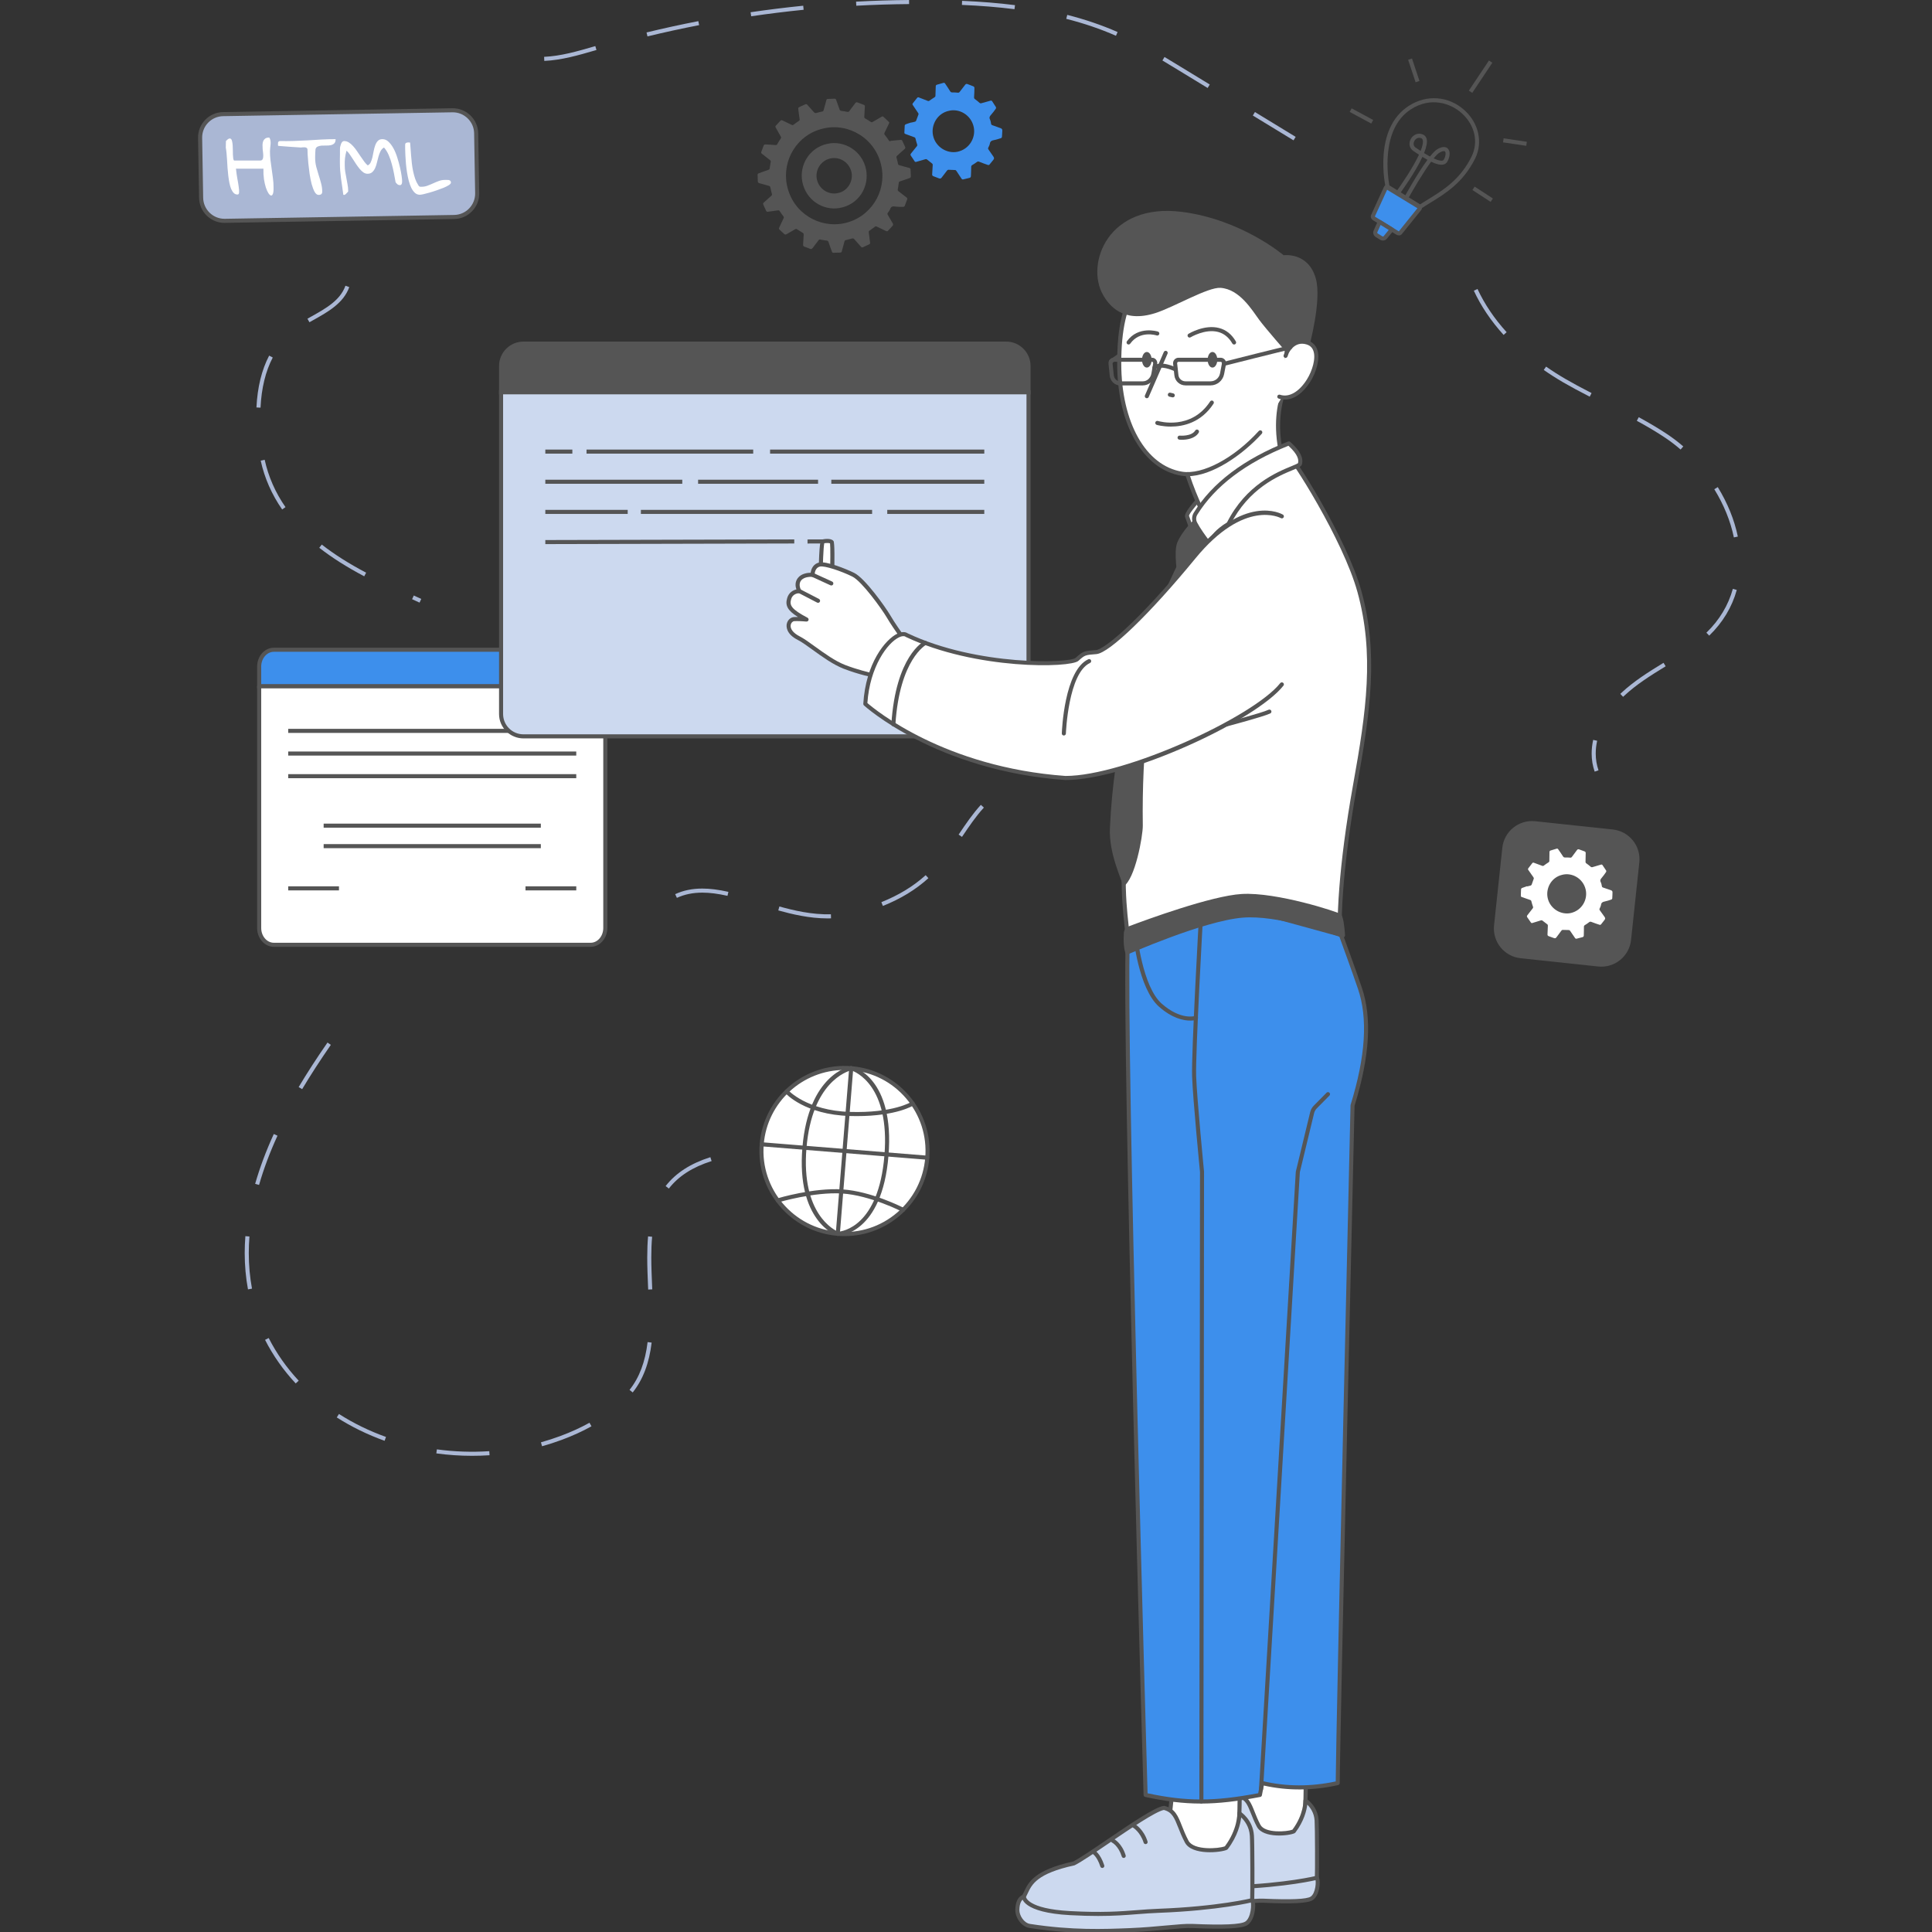 <svg width="496" height="496" viewBox="0 0 496 496" fill="none" xmlns="http://www.w3.org/2000/svg">
<rect x="0" y="0" width="496" height="496" fill="#333333" stroke="none"/>
<g clip-path="url(#clip0_5033_128257)">
<path d="M212.482 235.781C207.779 235.781 203.237 234.684 199.809 233.727L200.091 232.719C203.666 233.712 208.458 234.861 213.319 234.72L213.35 235.766C213.057 235.781 212.77 235.781 212.482 235.781ZM226.661 232.583L226.274 231.611C230.743 229.818 234.464 227.555 237.647 224.681L238.347 225.454C235.07 228.417 231.245 230.748 226.661 232.583ZM173.777 230.508L173.338 229.557C175.434 228.59 177.712 228.12 180.304 228.12C182.275 228.12 184.459 228.397 186.999 228.966L186.769 229.985C184.308 229.431 182.196 229.165 180.304 229.165C177.869 229.17 175.732 229.609 173.777 230.508ZM246.97 214.855L246.103 214.27L246.192 214.139C247.984 211.479 249.678 208.971 251.815 206.624L252.589 207.33C250.503 209.619 248.831 212.096 247.059 214.725L246.97 214.855Z" fill="#AAB7D4"/>
<path d="M155.399 171.123V176.203H66.537V171.123C66.537 168.745 68.225 166.812 70.305 166.812H151.636C153.716 166.817 155.399 168.745 155.399 171.123Z" fill="#3D8FEC"/>
<path d="M155.922 176.726H66.014V171.123C66.014 168.458 67.938 166.289 70.305 166.289H151.636C153.998 166.289 155.922 168.458 155.922 171.123V176.726ZM67.06 175.681H154.876V171.123C154.876 169.033 153.423 167.334 151.636 167.334H70.305C68.518 167.334 67.06 169.033 67.06 171.123V175.681Z" fill="#555555"/>
<path d="M155.399 176.203V238.244C155.399 240.627 153.711 242.555 151.636 242.555H70.305C68.225 242.555 66.537 240.627 66.537 238.244V176.203H155.399Z" fill="white"/>
<path d="M151.636 243.078H70.305C67.938 243.078 66.014 240.909 66.014 238.244V176.203C66.014 175.916 66.25 175.681 66.537 175.681H155.399C155.686 175.681 155.921 175.916 155.921 176.203V238.244C155.921 240.909 153.998 243.078 151.636 243.078ZM67.06 176.726V238.244C67.06 240.334 68.513 242.033 70.305 242.033H151.636C153.423 242.033 154.876 240.334 154.876 238.244V176.726H67.06Z" fill="#555555"/>
<path d="M147.942 187.115H73.99V188.16H147.942V187.115Z" fill="#555555"/>
<path d="M147.942 192.933H73.99V193.978H147.942V192.933Z" fill="#555555"/>
<path d="M147.942 198.744H73.99V199.789H147.942V198.744Z" fill="#555555"/>
<path d="M138.848 211.449H83.089V212.494H138.848V211.449Z" fill="#555555"/>
<path d="M138.848 216.706H83.089V217.751H138.848V216.706Z" fill="#555555"/>
<path d="M87.025 227.545H73.99V228.591H87.025V227.545Z" fill="#555555"/>
<path d="M147.947 227.545H134.913V228.591H147.947V227.545Z" fill="#555555"/>
<path d="M264.055 93.958V100.72H128.643V93.958C128.643 90.79 131.214 88.219 134.381 88.219H258.316C261.483 88.219 264.055 90.79 264.055 93.958Z" fill="#555555"/>
<path d="M264.577 101.243H128.12V93.957C128.12 90.508 130.932 87.696 134.381 87.696H258.316C261.766 87.696 264.577 90.503 264.577 93.957V101.243ZM129.16 100.197H263.527V93.957C263.527 91.083 261.185 88.742 258.311 88.742H134.381C131.507 88.742 129.165 91.083 129.165 93.957V100.197H129.16Z" fill="#555555"/>
<path d="M264.055 100.721V183.306C264.055 186.478 261.483 189.044 258.316 189.044H134.381C131.209 189.044 128.643 186.473 128.643 183.306V100.721H264.055Z" fill="#CCD9EF"/>
<path d="M258.316 189.567H134.381C130.927 189.567 128.12 186.755 128.12 183.306V100.198H264.577V183.306C264.577 186.755 261.766 189.567 258.316 189.567ZM129.16 101.243V183.306C129.16 186.18 131.501 188.522 134.376 188.522H258.311C261.185 188.522 263.527 186.18 263.527 183.306V101.243H129.16Z" fill="#555555"/>
<path d="M335.22 447.026C335.22 447.026 335.444 464.931 334.723 468.909C334.002 472.891 323.983 472.734 323.983 472.734L319.327 462.188L320.837 447.601L335.22 447.026Z" fill="white"/>
<path d="M324.276 473.262C324.145 473.262 324.041 473.262 323.973 473.262C323.769 473.257 323.586 473.137 323.502 472.949L318.846 462.402C318.809 462.319 318.794 462.23 318.804 462.136L320.314 447.544C320.34 447.283 320.555 447.084 320.816 447.074L335.204 446.499C335.345 446.488 335.481 446.546 335.585 446.64C335.69 446.739 335.747 446.87 335.747 447.011C335.758 447.743 335.967 465.01 335.24 468.998C334.509 473.027 326.215 473.262 324.276 473.262ZM319.86 462.11L324.323 472.217C327.197 472.212 333.699 471.611 334.206 468.82C334.838 465.318 334.728 450.58 334.702 447.57L321.307 448.103L319.86 462.11Z" fill="#555555"/>
<path d="M335.151 462.271C335.151 462.271 337.801 463.938 338.004 467.367C338.125 469.034 338.156 480.918 338.067 482.1C338.553 482.863 338.281 486.375 336.755 487.373C335.24 488.366 328.597 488.167 324.39 487.979C321.746 487.859 316.551 488.69 310.185 488.946C304.337 489.181 296.916 489.474 287.278 487.984C285.648 487.733 284.409 485.815 284.451 484.279C284.493 482.789 284.901 481.666 285.93 481.284C287.158 479.204 287.174 475.927 297.365 473.706C301.233 471.772 314.91 461.398 317.941 461.027C321.092 461.79 320.946 464.644 323.131 468.741C324.573 471.454 330.949 470.743 332.141 470.168C335.25 466.06 335.151 462.271 335.151 462.271Z" fill="#CCD9EF"/>
<path d="M302.539 489.657C298.16 489.657 293.111 489.411 287.195 488.491C285.267 488.193 283.876 486.009 283.923 484.253C283.97 482.481 284.519 481.337 285.559 480.856C285.69 480.621 285.81 480.359 285.941 480.088C286.918 478.002 288.256 475.149 297.182 473.194C298.682 472.431 301.682 470.393 304.86 468.234C311.325 463.844 316.039 460.719 317.873 460.494C317.936 460.489 317.998 460.489 318.061 460.505C320.507 461.095 321.207 462.872 322.096 465.125C322.488 466.118 322.932 467.241 323.591 468.48C324.772 470.696 330.395 470.283 331.806 469.729C334.696 465.867 334.634 462.318 334.634 462.282C334.628 462.088 334.728 461.911 334.895 461.811C335.062 461.717 335.271 461.723 335.433 461.822C335.548 461.895 338.313 463.672 338.527 467.33C338.653 469.029 338.679 480.197 338.6 481.979C339.128 483.208 338.7 486.72 337.043 487.801C335.794 488.617 331.885 488.826 324.369 488.491C323.057 488.434 321.077 488.617 318.579 488.847C316.122 489.071 313.337 489.333 310.211 489.458C307.891 489.557 305.351 489.657 302.539 489.657ZM317.91 461.55C316.075 461.879 310.19 465.883 305.45 469.102C302.064 471.407 299.137 473.393 297.595 474.161C297.559 474.182 297.517 474.192 297.475 474.203C288.993 476.048 287.827 478.535 286.892 480.532C286.725 480.882 286.573 481.216 286.38 481.535C286.317 481.64 286.223 481.718 286.113 481.76C285.397 482.026 285.016 482.873 284.974 484.279C284.937 485.544 285.998 487.247 287.362 487.457C296.973 488.946 304.29 488.648 310.17 488.413C313.269 488.288 316.039 488.031 318.485 487.807C321.03 487.571 323.037 487.389 324.422 487.446C331.414 487.76 335.47 487.582 336.478 486.923C337.78 486.077 337.973 482.894 337.639 482.371C337.576 482.277 337.55 482.162 337.56 482.053C337.644 480.96 337.618 469.06 337.498 467.398C337.377 465.37 336.348 464.022 335.616 463.311C335.433 464.769 334.796 467.534 332.564 470.471C332.512 470.539 332.449 470.591 332.376 470.628C330.97 471.302 324.317 472.055 322.676 468.977C321.991 467.686 321.537 466.531 321.134 465.517C320.267 463.353 319.749 462.036 317.91 461.55Z" fill="#555555"/>
<path d="M302.873 485.758C301.029 485.758 298.938 485.706 296.482 485.575C285.527 484.99 285.381 481.63 285.397 481.248C285.413 480.961 285.658 480.746 285.946 480.752C286.228 480.767 286.447 481.002 286.442 481.279C286.453 481.373 286.797 484.008 296.534 484.53C303.793 484.922 307.859 484.609 311.789 484.305C313.409 484.18 314.936 484.065 316.645 483.997C330.337 483.48 337.853 481.603 337.931 481.583C338.208 481.509 338.495 481.682 338.563 481.959C338.637 482.241 338.464 482.523 338.187 482.591C338.114 482.612 330.505 484.509 316.686 485.037C314.998 485.1 313.477 485.22 311.868 485.34C309.239 485.554 306.542 485.758 302.873 485.758Z" fill="#555555"/>
<path d="M313.733 469.348C313.508 469.348 313.305 469.207 313.237 468.982C312.479 466.557 310.838 465.58 310.822 465.569C310.571 465.423 310.488 465.104 310.629 464.858C310.77 464.608 311.089 464.524 311.339 464.665C311.423 464.712 313.346 465.836 314.235 468.674C314.324 468.951 314.167 469.243 313.89 469.327C313.838 469.343 313.785 469.348 313.733 469.348Z" fill="#555555"/>
<path d="M308.737 472.51C308.512 472.51 308.309 472.369 308.241 472.144C307.488 469.745 306.077 469.003 306.019 468.972C305.763 468.841 305.659 468.527 305.784 468.271C305.91 468.015 306.223 467.906 306.479 468.031C306.552 468.068 308.345 468.967 309.239 471.825C309.328 472.102 309.171 472.395 308.894 472.479C308.842 472.505 308.789 472.51 308.737 472.51Z" fill="#555555"/>
<path d="M303.841 474.794C303.622 474.794 303.418 474.653 303.345 474.433C302.571 472.071 301.557 471.527 301.547 471.522C301.296 471.391 301.186 471.083 301.306 470.827C301.432 470.571 301.73 470.456 301.986 470.576C302.132 470.639 303.418 471.297 304.338 474.109C304.426 474.381 304.28 474.679 304.003 474.768C303.951 474.788 303.893 474.794 303.841 474.794Z" fill="#555555"/>
<path d="M318.261 448.406C318.261 448.406 318.511 468.533 317.701 473.011C316.891 477.485 305.629 477.313 305.629 477.313L300.392 465.459L302.091 449.06L318.261 448.406Z" fill="white"/>
<path d="M305.854 477.83C305.733 477.83 305.655 477.83 305.618 477.83C305.415 477.825 305.232 477.704 305.148 477.516L299.911 465.663C299.875 465.58 299.859 465.491 299.87 465.397L301.568 448.997C301.594 448.735 301.808 448.537 302.07 448.526L318.245 447.884C318.386 447.873 318.522 447.931 318.626 448.025C318.731 448.124 318.789 448.255 318.789 448.396C318.799 449.221 319.034 468.626 318.224 473.1C317.398 477.637 307.552 477.83 305.854 477.83ZM300.925 465.365L305.969 476.785C309.193 476.785 316.609 476.11 317.184 472.912C317.905 468.94 317.775 452.174 317.738 448.944L302.556 449.551L300.925 465.365Z" fill="#555555"/>
<path d="M318.187 465.543C318.187 465.543 321.166 467.414 321.396 471.271C321.532 473.142 321.568 486.511 321.469 487.833C322.018 488.69 321.709 492.641 319.995 493.76C318.291 494.873 310.823 494.654 306.093 494.445C303.125 494.314 297.282 495.239 290.122 495.532C283.547 495.798 275.206 496.127 264.367 494.45C262.533 494.168 261.142 492.014 261.184 490.279C261.231 488.607 261.691 487.342 262.846 486.908C264.231 484.572 264.242 480.882 275.697 478.39C280.046 476.215 295.421 464.55 298.834 464.132C302.377 464.989 302.215 468.198 304.666 472.803C306.292 475.85 313.457 475.05 314.795 474.407C318.297 469.803 318.187 465.543 318.187 465.543Z" fill="#CCD9EF"/>
<path d="M281.524 496.268C276.601 496.268 270.93 495.991 264.283 494.962C262.145 494.632 260.609 492.207 260.661 490.263C260.713 488.288 261.325 487.018 262.48 486.495C262.631 486.223 262.772 485.925 262.919 485.612C264.011 483.281 265.511 480.088 275.524 477.898C277.212 477.041 280.594 474.741 284.168 472.311C290.262 468.172 296.565 463.886 298.771 463.62C298.833 463.615 298.896 463.615 298.959 463.63C301.676 464.289 302.418 466.175 303.448 468.789C303.887 469.907 304.389 471.172 305.131 472.567C306.479 475.097 312.892 474.621 314.465 473.994C317.721 469.646 317.669 465.606 317.669 465.564C317.663 465.371 317.768 465.193 317.935 465.099C318.102 465.005 318.306 465.01 318.474 465.109C318.604 465.193 321.682 467.174 321.923 471.25C322.064 473.163 322.09 485.774 322.006 487.728C322.607 489.072 322.137 493.002 320.287 494.209C318.897 495.118 314.517 495.354 306.077 494.977C304.593 494.909 302.371 495.118 299.555 495.374C296.795 495.631 293.665 495.918 290.153 496.059C287.534 496.153 284.681 496.268 281.524 496.268ZM298.802 464.665C296.738 465.026 290.1 469.536 284.749 473.168C281.101 475.645 277.651 477.987 275.927 478.854C275.89 478.875 275.848 478.886 275.807 478.896C266.237 480.976 264.92 483.788 263.859 486.046C263.676 486.438 263.499 486.814 263.29 487.169C263.227 487.274 263.133 487.352 263.023 487.394C262.192 487.702 261.748 488.68 261.701 490.289C261.659 491.737 262.877 493.686 264.439 493.927C275.247 495.599 283.479 495.27 290.09 495.003C293.576 494.862 296.691 494.575 299.44 494.324C302.298 494.063 304.551 493.854 306.108 493.922C313.984 494.272 318.552 494.073 319.702 493.321C321.191 492.348 321.405 488.711 321.024 488.11C320.961 488.016 320.935 487.901 320.946 487.791C321.04 486.558 321.008 473.173 320.872 471.308C320.731 468.956 319.477 467.383 318.646 466.588C318.463 468.182 317.773 471.355 315.212 474.72C315.16 474.788 315.097 474.841 315.024 474.877C313.509 475.609 305.998 476.414 304.206 473.048C303.438 471.6 302.925 470.304 302.476 469.165C301.504 466.714 300.913 465.219 298.802 464.665Z" fill="#555555"/>
<path d="M281.901 491.883C279.827 491.883 277.48 491.826 274.72 491.674C262.465 491.016 262.303 487.3 262.324 486.877C262.339 486.589 262.59 486.359 262.873 486.38C263.155 486.396 263.374 486.631 263.369 486.913C263.374 487.007 263.714 490.039 274.778 490.634C282.947 491.073 287.52 490.723 291.936 490.384C293.754 490.242 295.474 490.112 297.397 490.039C312.799 489.453 321.255 487.347 321.339 487.326C321.616 487.253 321.903 487.425 321.971 487.702C322.044 487.985 321.872 488.267 321.595 488.335C321.511 488.356 312.961 490.493 297.434 491.079C295.531 491.152 293.822 491.282 292.014 491.418C289.051 491.654 286.02 491.883 281.901 491.883Z" fill="#555555"/>
<path d="M294.104 473.435C293.879 473.435 293.676 473.294 293.608 473.069C292.745 470.315 290.885 469.207 290.864 469.197C290.613 469.05 290.529 468.731 290.671 468.486C290.812 468.235 291.13 468.151 291.381 468.292C291.47 468.345 293.613 469.594 294.606 472.761C294.695 473.038 294.538 473.331 294.261 473.414C294.209 473.425 294.156 473.435 294.104 473.435Z" fill="#555555"/>
<path d="M288.492 476.988C288.267 476.988 288.063 476.847 287.995 476.622C287.143 473.894 285.534 473.053 285.46 473.022C285.204 472.891 285.1 472.577 285.225 472.321C285.351 472.065 285.659 471.955 285.92 472.081C286.004 472.123 287.995 473.121 288.988 476.309C289.077 476.586 288.92 476.878 288.643 476.962C288.596 476.978 288.544 476.988 288.492 476.988Z" fill="#555555"/>
<path d="M282.989 479.56C282.769 479.56 282.565 479.418 282.492 479.199C281.614 476.507 280.449 475.896 280.438 475.891C280.182 475.76 280.072 475.452 280.198 475.196C280.323 474.94 280.621 474.825 280.882 474.945C281.039 475.018 282.466 475.744 283.49 478.875C283.579 479.152 283.433 479.445 283.156 479.533C283.093 479.549 283.041 479.56 282.989 479.56Z" fill="#555555"/>
<path d="M323.34 119.363C323.34 119.363 328.503 115.354 330.034 116.013C331.566 116.671 345.258 138.292 349 151.854C353.427 167.893 351.227 183.013 347.892 201.55C343.983 223.292 343.419 238.411 344.234 245.158C344.234 245.158 323.841 237.34 318.411 237.643C312.981 237.946 297.057 237.904 289.432 240.444C289.432 236.399 286.348 224.358 291.183 199.742C294.235 184.199 305.137 135.407 307.87 130.536C310.603 125.655 323.34 119.363 323.34 119.363Z" fill="white"/>
<path d="M344.239 245.675C344.176 245.675 344.114 245.665 344.051 245.639C343.847 245.56 323.731 237.862 318.442 238.16C317.387 238.217 315.929 238.264 314.246 238.322C307.3 238.541 295.682 238.912 289.599 240.935C289.442 240.987 289.264 240.961 289.128 240.862C288.992 240.763 288.909 240.606 288.909 240.439C288.909 239.681 288.794 238.588 288.642 237.204C288.031 231.476 286.756 219.554 290.665 199.632C293.55 184.946 304.593 135.297 307.41 130.269C310.133 125.414 322.075 119.404 323.057 118.913C324.374 117.894 328.566 114.81 330.238 115.526C332.025 116.294 345.812 138.344 349.502 151.707C353.934 167.768 351.843 182.532 348.404 201.639C344.474 223.479 343.941 238.4 344.751 245.09C344.772 245.273 344.699 245.451 344.553 245.565C344.464 245.639 344.354 245.675 344.239 245.675ZM318.73 237.109C324.034 237.109 339.833 242.937 343.628 244.363C342.948 237.235 343.591 222.528 347.38 201.456C350.793 182.49 352.868 167.836 348.498 151.99C344.809 138.626 331.315 117.371 329.815 116.483C329.057 116.159 326.031 117.935 323.663 119.775C323.637 119.796 323.606 119.817 323.574 119.833C323.449 119.895 310.948 126.109 308.33 130.787C305.743 135.396 294.956 183.237 291.7 199.841C287.822 219.607 289.081 231.423 289.693 237.099C289.803 238.144 289.897 239.022 289.938 239.738C296.304 237.852 307.457 237.496 314.22 237.277C315.897 237.224 317.35 237.177 318.395 237.12C318.495 237.115 318.61 237.109 318.73 237.109Z" fill="#555555"/>
<path d="M349.116 253.661C347.203 248.069 344.24 239.989 344.24 239.989L314.837 231.915L289.537 241.562C288.465 266.392 294.11 460.819 294.11 460.819C304.797 463.113 311.853 463.035 323.466 460.819L323.748 459.313L324.051 457.772C330.547 459.319 337.007 459.204 343.44 457.772C343.44 446.906 347.24 283.795 347.24 283.795C351.483 270.066 351.483 260.591 349.116 253.661Z" fill="#3D8FEC"/>
<path d="M308.294 463.024C303.7 463.024 299.268 462.459 294 461.325C293.765 461.273 293.592 461.069 293.587 460.829C293.529 458.885 287.958 266.099 289.014 241.536C289.024 241.327 289.155 241.144 289.348 241.071L314.649 231.423C314.753 231.381 314.868 231.376 314.973 231.407L344.37 239.482C344.532 239.529 344.663 239.649 344.72 239.806C344.752 239.884 347.705 247.954 349.602 253.488C352.267 261.27 351.661 271.216 347.752 283.879C347.652 288.091 343.952 447.12 343.952 457.766C343.952 458.012 343.78 458.221 343.545 458.278C337.012 459.737 330.589 459.773 324.448 458.399L323.967 460.907C323.925 461.116 323.763 461.284 323.549 461.325C317.638 462.459 312.882 463.024 308.294 463.024ZM294.616 460.39C304.677 462.512 311.685 462.506 323.016 460.369L323.533 457.667C323.559 457.526 323.643 457.406 323.763 457.327C323.883 457.249 324.03 457.223 324.166 457.259C330.186 458.691 336.489 458.717 342.917 457.348C343.001 443.394 346.68 285.394 346.717 283.785C346.717 283.738 346.727 283.691 346.738 283.644C350.595 271.163 351.211 261.411 348.619 253.833C346.921 248.863 344.355 241.839 343.837 240.423L314.863 232.468L290.044 241.928C289.071 267.265 294.329 450.397 294.616 460.39Z" fill="#555555"/>
<path d="M310.202 125.555C310.202 125.555 304.359 131.581 304.73 132.527C305.101 133.473 306.329 137.137 306.329 137.137L312.177 131.581L310.202 125.555Z" fill="white"/>
<path d="M306.329 137.659C306.287 137.659 306.245 137.654 306.204 137.643C306.031 137.601 305.89 137.471 305.833 137.304C305.822 137.267 304.604 133.64 304.244 132.715C303.915 131.879 305.791 129.344 309.825 125.189C309.951 125.058 310.144 125.001 310.317 125.043C310.494 125.085 310.641 125.215 310.698 125.388L312.674 131.414C312.736 131.607 312.684 131.816 312.538 131.957L306.695 137.518C306.59 137.612 306.465 137.659 306.329 137.659ZM305.242 132.396C305.524 133.133 306.193 135.093 306.564 136.196L311.576 131.429L309.977 126.548C307.677 128.968 305.373 131.706 305.242 132.396Z" fill="#555555"/>
<path d="M329.094 117.23L310.818 135.099C310.818 135.099 307.729 130.672 304.782 121.704C302.519 114.81 329.935 99.722 329.935 99.722C329.935 99.722 326.47 106.365 329.094 117.23Z" fill="white"/>
<path d="M310.823 135.621C310.807 135.621 310.792 135.621 310.776 135.621C310.624 135.605 310.483 135.527 310.395 135.402C310.269 135.219 307.227 130.813 304.29 121.871C301.959 114.774 326.847 100.835 329.69 99.267C329.894 99.157 330.139 99.189 330.307 99.351C330.474 99.513 330.51 99.764 330.406 99.968C330.374 100.03 327.061 106.589 329.601 117.11C329.643 117.287 329.591 117.476 329.46 117.606L311.184 135.475C311.09 135.569 310.959 135.621 310.823 135.621ZM328.885 100.914C320.675 105.581 303.632 116.514 305.283 121.542C307.604 128.613 310.039 132.867 310.912 134.278L328.519 117.063C326.659 109.082 328.007 103.422 328.885 100.914Z" fill="#555555"/>
<path d="M211.248 139.003C211.849 138.867 213.197 138.741 213.568 139.217C213.934 139.693 213.464 157.117 213.307 157.812C213.15 158.507 211.953 161.847 211.666 162.401C211.373 162.955 210.621 158.246 210.558 157.577C210.495 156.908 210.647 139.133 211.248 139.003Z" fill="white"/>
<path d="M211.613 162.97C211.577 162.97 211.54 162.965 211.504 162.96C211.101 162.881 210.908 162.63 210.469 160.32C210.249 159.171 210.067 157.958 210.035 157.624C209.999 157.221 210.03 152.35 210.129 148.075C210.349 138.668 210.626 138.605 211.133 138.49C211.352 138.443 213.312 138.036 213.981 138.893C214.613 139.708 213.85 157.775 213.819 157.922C213.657 158.653 212.439 162.05 212.131 162.641C212.021 162.85 211.823 162.97 211.613 162.97ZM211.613 139.462C211.164 141.59 211.002 156.667 211.075 157.53C211.117 158.016 211.41 159.798 211.671 161.005C212.115 159.824 212.695 158.141 212.795 157.697C212.946 156.814 213.338 141.171 213.098 139.499C212.889 139.389 212.246 139.363 211.613 139.462Z" fill="#555555"/>
<path d="M231.186 162.918C231.186 162.918 229.362 160.399 228.113 158.256C226.859 156.113 221.648 148.838 219.046 147.552C216.438 146.267 211.87 144.61 210.381 144.945C208.891 145.279 208.588 146.91 208.619 147.584C208.619 147.584 206.283 147.349 205.233 148.734C204.182 150.119 205.233 151.78 205.233 151.78C205.233 151.78 203.221 151.681 202.609 153.641C201.998 155.601 202.813 156.824 207.062 159.055C207.062 159.055 205.269 158.867 203.911 158.935C202.39 159.014 201.162 161.846 205.055 163.827C207.752 165.196 212.508 169.544 216.809 171.206C220.797 172.743 224.293 173.401 224.293 173.401L231.186 162.918Z" fill="white"/>
<path d="M224.292 173.924C224.261 173.924 224.23 173.918 224.198 173.913C224.052 173.887 220.608 173.228 216.62 171.692C213.924 170.652 211.127 168.635 208.661 166.852C207.14 165.755 205.828 164.804 204.819 164.292C201.71 162.713 201.867 160.732 201.987 160.163C202.196 159.175 202.98 158.459 203.889 158.412C204.197 158.396 204.527 158.396 204.851 158.396C202.159 156.714 201.511 155.417 202.112 153.478C202.541 152.104 203.596 151.524 204.459 151.325C204.208 150.604 204.025 149.459 204.819 148.409C205.703 147.244 207.286 147.05 208.122 147.035C208.248 146.005 208.854 144.745 210.265 144.421C212.131 143.993 217.237 146.062 219.275 147.066C222.092 148.456 227.355 155.903 228.567 157.973C229.79 160.069 231.599 162.567 231.614 162.593C231.74 162.771 231.745 163.006 231.63 163.189L224.737 173.673C224.632 173.84 224.465 173.924 224.292 173.924ZM204.558 159.447C204.344 159.447 204.135 159.452 203.936 159.463C203.508 159.483 203.116 159.875 203.006 160.388C202.786 161.412 203.644 162.525 205.29 163.367C206.372 163.915 207.715 164.887 209.267 166.011C211.681 167.757 214.42 169.732 216.991 170.725C220.179 171.953 223.08 172.617 224.047 172.826L230.553 162.928C230.036 162.196 228.662 160.231 227.658 158.517C226.404 156.374 221.266 149.23 218.81 148.017C215.951 146.606 211.697 145.179 210.495 145.451C209.319 145.718 209.121 147.092 209.142 147.557C209.147 147.709 209.089 147.855 208.979 147.96C208.87 148.064 208.723 148.116 208.567 148.101C208.546 148.101 206.507 147.913 205.65 149.047C204.83 150.134 205.666 151.482 205.677 151.498C205.781 151.665 205.786 151.874 205.687 152.041C205.588 152.208 205.405 152.313 205.211 152.297C205.143 152.297 203.591 152.256 203.116 153.792C202.63 155.36 203.105 156.374 207.312 158.59C207.532 158.705 207.642 158.966 207.568 159.201C207.495 159.442 207.265 159.593 207.014 159.572C206.994 159.577 205.734 159.447 204.558 159.447Z" fill="#555555"/>
<path d="M306.465 133.483C306.465 133.483 303.444 136.353 302.232 139.305C301.275 141.647 302.315 148.023 302.315 148.023C302.315 148.023 309.151 142.206 310.071 138.145C310.996 134.09 306.465 133.483 306.465 133.483Z" fill="#555555"/>
<path d="M306.946 131.847C308.937 128.638 314.765 120.198 330.888 113.832C333.725 116.351 334.039 117.919 333.736 119.09C333.427 120.26 321.757 121.849 315.413 134.486C310.793 137.277 310.542 139.765 310.542 139.765C310.542 139.765 307.986 136.551 306.857 134.345C306.444 133.551 306.476 132.605 306.946 131.847Z" fill="white"/>
<path d="M310.531 140.288C310.374 140.288 310.228 140.22 310.123 140.094C310.019 139.964 307.521 136.812 306.381 134.586C305.895 133.629 305.937 132.474 306.502 131.575C311.237 123.95 319.379 117.815 330.694 113.346C330.877 113.273 331.086 113.31 331.232 113.44C333.736 115.661 334.692 117.501 334.237 119.226C334.096 119.764 333.412 120.046 331.917 120.663C328.238 122.184 320.581 125.346 315.872 134.727C315.83 134.816 315.763 134.889 315.674 134.941C311.393 137.528 311.054 139.812 311.048 139.833C311.022 140.042 310.871 140.214 310.672 140.272C310.625 140.282 310.578 140.288 310.531 140.288ZM307.39 132.124C307.019 132.72 306.993 133.478 307.317 134.11C308.08 135.605 309.543 137.606 310.359 138.683C310.855 137.638 312.068 135.929 315.01 134.121C319.896 124.499 327.741 121.254 331.52 119.696C332.272 119.388 333.046 119.064 333.244 118.897C333.432 118.097 333.328 116.775 330.778 114.439C319.829 118.808 311.963 124.76 307.39 132.124Z" fill="#555555"/>
<path d="M323.743 459.831C323.733 459.831 323.722 459.831 323.712 459.831C323.424 459.815 323.205 459.564 323.22 459.277L332.669 300.827C332.669 300.796 332.675 300.765 332.685 300.739L336.359 285.52C336.511 284.887 336.835 284.312 337.289 283.847L340.566 280.534C340.77 280.33 341.099 280.325 341.303 280.529C341.507 280.733 341.512 281.062 341.308 281.266L338.032 284.579C337.708 284.903 337.483 285.316 337.373 285.76L333.709 300.932L324.266 459.334C324.25 459.616 324.02 459.831 323.743 459.831Z" fill="#555555"/>
<path d="M323.554 110.995C317.69 117.444 309.244 122.55 303.407 121.614C293.503 120.026 287.336 108.016 287.336 93.257C287.336 78.498 291.146 68.155 305.476 68.155C326.355 68.155 330.494 80.123 330.494 94.882C330.494 97.391 330.134 99.466 329.261 101.77" fill="white"/>
<path d="M304.88 122.252C304.347 122.252 303.83 122.216 303.323 122.132C293.445 120.543 286.813 108.941 286.813 93.257C286.813 81.326 288.935 67.633 305.476 67.633C315.37 67.633 322.158 70.262 326.23 75.671C329.496 80.003 331.017 86.108 331.017 94.888C331.017 97.49 330.641 99.607 329.752 101.959C329.653 102.231 329.35 102.366 329.078 102.262C328.806 102.157 328.67 101.859 328.775 101.588C329.616 99.361 329.972 97.354 329.972 94.888C329.972 81.927 327.061 68.678 305.476 68.678C293.289 68.678 287.859 76.256 287.859 93.257C287.859 108.408 294.141 119.597 303.49 121.097C308.717 121.939 316.807 117.637 323.167 110.645C323.36 110.43 323.695 110.415 323.904 110.608C324.118 110.802 324.134 111.131 323.941 111.345C318.976 116.807 311.152 122.252 304.88 122.252Z" fill="#555555"/>
<path d="M336.044 89.238C336.044 89.238 339.379 77.223 337.821 71.563C335.914 64.622 329.543 65.526 329.543 65.526C329.543 65.526 318.808 56.386 303.527 54.405C284.404 51.923 278.634 67.769 283.186 75.712C284.723 78.394 288.282 83.029 296.607 80.379C301.368 78.864 310.091 73.679 313.342 73.899C318.249 74.233 321.421 79.59 323.282 82.12C324.897 84.315 330.348 90.529 330.348 90.529L336.044 89.238Z" fill="#555555"/>
<path d="M330.051 91.355C330.234 90.832 330.354 90.519 330.354 90.519C330.354 90.519 331.943 86.813 335.575 87.921C339.38 89.081 337.864 94.658 335.962 97.694C334.054 100.731 331.274 102.8 328.431 101.833" fill="white"/>
<path d="M329.857 102.591C329.324 102.591 328.791 102.502 328.268 102.33C327.996 102.236 327.85 101.938 327.939 101.666C328.033 101.394 328.331 101.248 328.603 101.337C330.902 102.116 333.489 100.652 335.522 97.412C336.891 95.228 337.9 91.987 337.163 90.022C336.86 89.207 336.29 88.684 335.423 88.423C332.298 87.472 330.892 90.581 330.829 90.728C330.829 90.728 330.714 91.031 330.536 91.532C330.442 91.804 330.139 91.945 329.873 91.851C329.601 91.757 329.455 91.459 329.554 91.188C329.742 90.654 329.862 90.336 329.862 90.336C330.484 88.888 332.496 86.442 335.726 87.425C336.891 87.78 337.728 88.554 338.141 89.662C339.034 92.05 337.864 95.646 336.405 97.977C334.534 100.955 332.172 102.591 329.857 102.591Z" fill="#555555"/>
<path d="M300.564 109.516C298.468 109.516 297 109.087 296.963 109.077C296.686 108.993 296.529 108.7 296.613 108.423C296.697 108.146 296.984 107.99 297.266 108.073C297.611 108.178 305.795 110.524 310.677 103.067C310.834 102.826 311.158 102.758 311.398 102.915C311.638 103.072 311.706 103.396 311.55 103.636C308.346 108.538 303.742 109.516 300.564 109.516Z" fill="#555555"/>
<path d="M294.422 102.236C294.355 102.236 294.281 102.22 294.213 102.194C293.947 102.079 293.827 101.771 293.942 101.504L298.781 90.378C298.896 90.111 299.204 89.991 299.471 90.106C299.738 90.221 299.858 90.529 299.743 90.796L294.903 101.923C294.814 102.121 294.626 102.236 294.422 102.236Z" fill="#555555"/>
<path d="M301.086 102.016C301.049 102.016 301.007 102.011 300.971 102.006L300.223 101.839C299.941 101.776 299.763 101.494 299.826 101.217C299.889 100.935 300.171 100.762 300.448 100.82L301.195 100.987C301.478 101.05 301.655 101.332 301.593 101.609C301.54 101.854 301.326 102.016 301.086 102.016Z" fill="#555555"/>
<path d="M294.422 94.366C295.106 94.366 295.661 93.469 295.661 92.364C295.661 91.258 295.106 90.362 294.422 90.362C293.738 90.362 293.184 91.258 293.184 92.364C293.184 93.469 293.738 94.366 294.422 94.366Z" fill="#555555"/>
<path d="M311.277 94.366C311.961 94.366 312.516 93.469 312.516 92.364C312.516 91.258 311.961 90.362 311.277 90.362C310.593 90.362 310.039 91.258 310.039 92.364C310.039 93.469 310.593 94.366 311.277 94.366Z" fill="#555555"/>
<path d="M316.827 88.443C316.644 88.443 316.472 88.349 316.373 88.182C315.468 86.609 314.23 85.611 312.698 85.213C309.385 84.362 305.706 86.567 305.669 86.588C305.424 86.739 305.1 86.661 304.953 86.415C304.802 86.17 304.88 85.846 305.126 85.699C305.293 85.6 309.213 83.243 312.955 84.205C314.773 84.67 316.231 85.835 317.282 87.665C317.428 87.915 317.339 88.234 317.089 88.38C317.005 88.422 316.916 88.443 316.827 88.443Z" fill="#555555"/>
<path d="M289.74 88.444C289.635 88.444 289.525 88.412 289.437 88.344C289.201 88.177 289.149 87.848 289.316 87.612C292.238 83.536 297.229 85.109 297.276 85.125C297.548 85.214 297.699 85.506 297.61 85.783C297.522 86.06 297.224 86.207 296.952 86.118C296.779 86.06 292.64 84.775 290.163 88.219C290.058 88.37 289.902 88.444 289.74 88.444Z" fill="#555555"/>
<path d="M303.406 112.902C303.046 112.902 302.811 112.881 302.774 112.876C302.487 112.845 302.278 112.589 302.309 112.306C302.335 112.019 302.602 111.81 302.879 111.836C302.91 111.836 305.863 112.113 306.856 110.524C307.007 110.279 307.331 110.206 307.577 110.357C307.823 110.509 307.896 110.833 307.744 111.078C306.736 112.693 304.509 112.902 303.406 112.902Z" fill="#555555"/>
<path d="M306.131 137.873C306.131 137.873 286.883 168.75 284.949 212.624C284.657 219.324 288.09 225.956 288.378 227.602C291.435 225.825 293.426 214.516 293.39 211.945C292.82 171.807 302.076 147.819 308.441 137.962L306.131 137.873Z" fill="#555555"/>
<path d="M329.094 132.564C329.094 132.564 319.619 127.03 306.491 143.043C293.357 159.056 284.054 167.204 281.446 167.408C278.332 167.653 278.332 167.653 276.502 169.279C274.673 170.904 250.512 171.442 232.78 163.054C230.48 161.361 222.897 168.129 222.155 180.719C222.155 180.719 240.123 197.333 273.529 199.737C288.962 199.737 322.023 184.644 329.099 175.707" fill="white"/>
<path d="M273.529 200.26C240.29 197.871 221.982 181.267 221.799 181.1C221.684 180.996 221.622 180.844 221.632 180.687C222.249 170.266 227.345 164.099 230.407 162.662C231.452 162.171 232.388 162.15 233.041 162.599C250.993 171.076 274.595 170.271 276.152 168.886C278.076 167.177 278.17 167.141 281.4 166.885C283.406 166.728 291.883 160.023 306.078 142.708C319.342 126.533 328.948 131.874 329.35 132.109C329.601 132.256 329.685 132.574 329.538 132.825C329.392 133.076 329.073 133.16 328.828 133.013C328.739 132.961 319.541 127.939 306.888 143.372C295.249 157.566 284.802 167.663 281.483 167.925C278.541 168.155 278.541 168.155 276.847 169.665C274.783 171.5 250.549 172.038 232.55 163.519C232.518 163.503 232.492 163.488 232.466 163.467C232.132 163.221 231.557 163.268 230.846 163.597C227.815 165.019 223.31 171.191 222.683 180.489C224.663 182.208 242.501 196.977 273.555 199.209C288.831 199.209 321.845 184.006 328.676 175.377C328.854 175.153 329.183 175.111 329.413 175.294C329.638 175.471 329.68 175.801 329.497 176.025C322.389 185.025 289.411 200.26 273.529 200.26Z" fill="#555555"/>
<path d="M213.422 150.307C213.349 150.307 213.276 150.291 213.202 150.26L208.394 148.059C208.133 147.939 208.018 147.631 208.138 147.364C208.258 147.103 208.567 146.988 208.833 147.108L213.641 149.308C213.903 149.429 214.018 149.737 213.897 150.004C213.809 150.197 213.62 150.307 213.422 150.307Z" fill="#555555"/>
<path d="M210.02 154.76C209.942 154.76 209.858 154.739 209.78 154.702L204.815 152.131C204.559 152 204.46 151.681 204.59 151.425C204.721 151.169 205.04 151.07 205.296 151.201L210.261 153.772C210.517 153.903 210.616 154.221 210.486 154.477C210.392 154.655 210.209 154.76 210.02 154.76Z" fill="#555555"/>
<path d="M273.121 188.825C273.116 188.825 273.11 188.825 273.1 188.825C272.813 188.814 272.588 188.574 272.598 188.286C272.619 187.628 273.241 172.095 279.398 169.252C279.659 169.132 279.972 169.247 280.093 169.508C280.213 169.77 280.098 170.083 279.837 170.203C274.255 172.78 273.649 188.171 273.643 188.328C273.633 188.6 273.403 188.825 273.121 188.825Z" fill="#555555"/>
<path d="M314.837 186.509C314.607 186.509 314.393 186.352 314.33 186.122C314.257 185.845 314.424 185.558 314.701 185.485C314.795 185.459 324.035 183.002 325.666 182.218C325.927 182.093 326.236 182.203 326.361 182.464C326.487 182.725 326.377 183.039 326.115 183.159C324.396 183.985 315.355 186.389 314.968 186.493C314.926 186.499 314.884 186.509 314.837 186.509Z" fill="#555555"/>
<path d="M308.434 463.008C308.147 463.008 307.912 462.773 307.912 462.486L308.074 300.864C308.058 300.728 306.25 282.243 306.046 276.353C305.837 270.458 307.77 235.923 307.854 234.455C307.87 234.167 308.1 233.942 308.403 233.963C308.69 233.979 308.91 234.225 308.894 234.512C308.873 234.873 306.877 270.469 307.086 276.317C307.295 282.17 309.098 300.624 309.114 300.812L308.952 462.486C308.957 462.773 308.722 463.008 308.434 463.008Z" fill="#555555"/>
<path d="M305.582 262.017C303.868 262.017 300.952 261.453 297.549 258.448C292.276 253.796 290.928 240.396 290.875 239.827C290.849 239.539 291.058 239.283 291.346 239.257C291.628 239.226 291.889 239.44 291.915 239.727C291.931 239.863 293.279 253.284 298.239 257.664C303.1 261.955 306.727 260.867 306.878 260.82C307.155 260.732 307.448 260.883 307.537 261.155C307.625 261.427 307.479 261.719 307.207 261.813C307.139 261.834 306.554 262.017 305.582 262.017Z" fill="#555555"/>
<path d="M288.532 239.486C288.428 241.049 288.391 243.725 289.133 245.194C289.133 245.194 308.983 236.387 319.085 235.582C327.792 234.887 341.025 239.419 344.5 240.678C344.913 240.83 345.336 240.506 345.31 240.067C345.2 238.41 344.897 235.086 344.197 234.652C343.256 234.072 327.808 228.992 318.803 229.51C311.042 229.959 294.255 236.131 289.771 237.825C289.06 238.096 288.579 238.744 288.532 239.486Z" fill="#555555"/>
<path d="M293.415 98.943H287.536C286.177 98.943 285.038 97.845 284.891 96.392L284.588 93.392C284.546 92.98 284.677 92.572 284.949 92.274C285.2 91.997 285.539 91.84 285.905 91.84H295.778C296.154 91.84 296.52 92.013 296.771 92.311C297.042 92.635 297.157 93.069 297.084 93.497L296.635 96.068C296.337 97.736 294.983 98.943 293.415 98.943ZM285.905 92.886C285.822 92.886 285.759 92.933 285.722 92.974C285.649 93.053 285.613 93.168 285.628 93.288L285.931 96.288C286.025 97.208 286.715 97.897 287.536 97.897H293.415C294.476 97.897 295.396 97.051 295.6 95.885L296.049 93.314C296.07 93.194 296.039 93.069 295.966 92.98C295.929 92.938 295.866 92.88 295.772 92.88H285.905V92.886Z" fill="#555555"/>
<path d="M310.776 98.943H304.343C302.88 98.943 301.662 97.846 301.5 96.393L301.171 93.393C301.129 92.996 301.254 92.599 301.521 92.306C301.787 92.008 302.169 91.841 302.566 91.841H313.369C313.787 91.841 314.179 92.024 314.451 92.348C314.717 92.672 314.827 93.09 314.748 93.503L314.257 96.074C313.928 97.736 312.47 98.943 310.776 98.943ZM302.561 92.886C302.425 92.886 302.336 92.959 302.294 93.006C302.252 93.048 302.19 93.147 302.205 93.283L302.535 96.283C302.634 97.203 303.413 97.898 304.338 97.898H310.771C311.963 97.898 312.987 97.051 313.212 95.881L313.703 93.309C313.729 93.168 313.667 93.064 313.63 93.017C313.588 92.97 313.499 92.886 313.353 92.886H302.561Z" fill="#555555"/>
<path d="M301.856 95.405C301.777 95.405 301.694 95.384 301.615 95.347C300.675 94.867 297.957 93.826 296.708 94.778C296.478 94.95 296.149 94.908 295.976 94.678C295.804 94.448 295.846 94.119 296.076 93.947C298.103 92.405 301.929 94.333 302.091 94.417C302.347 94.548 302.452 94.861 302.316 95.123C302.232 95.3 302.049 95.405 301.856 95.405Z" fill="#555555"/>
<path d="M314.227 93.931C313.991 93.931 313.782 93.774 313.72 93.539C313.646 93.257 313.819 92.975 314.096 92.901C314.733 92.74 329.675 88.945 331.123 88.7C331.41 88.653 331.677 88.841 331.724 89.128C331.771 89.416 331.583 89.682 331.295 89.729C329.89 89.97 314.504 93.874 314.352 93.915C314.31 93.926 314.268 93.931 314.227 93.931Z" fill="#555555"/>
<path d="M285.231 93.293C285.064 93.293 284.902 93.215 284.803 93.069C284.635 92.834 284.698 92.504 284.933 92.342L287.066 90.863C287.301 90.696 287.63 90.759 287.792 90.994C287.959 91.229 287.897 91.558 287.661 91.72L285.529 93.199C285.435 93.262 285.33 93.293 285.231 93.293Z" fill="#555555"/>
<path d="M229.356 186.473C229.346 186.473 229.336 186.473 229.32 186.473C229.032 186.452 228.813 186.206 228.834 185.919C229.963 168.421 237.029 164.737 237.326 164.585C237.588 164.454 237.896 164.564 238.027 164.82C238.152 165.076 238.048 165.39 237.792 165.521C237.724 165.557 230.961 169.174 229.874 185.987C229.863 186.264 229.633 186.473 229.356 186.473Z" fill="#555555"/>
<path d="M228.803 36.139C229.629 36.061 230.46 35.972 231.286 35.91C231.395 35.899 231.573 35.988 231.62 36.082C231.887 36.626 232.122 37.19 232.378 37.739C232.462 37.922 232.435 38.063 232.294 38.194C231.646 38.784 231.003 39.385 230.34 39.96C230.157 40.117 230.099 40.247 230.167 40.483C230.314 40.995 230.444 41.517 230.538 42.04C230.585 42.306 230.721 42.374 230.951 42.437C231.793 42.651 232.629 42.897 233.465 43.122C233.679 43.179 233.763 43.326 233.768 43.535C233.789 44.104 233.82 44.674 233.847 45.244C233.857 45.474 233.773 45.636 233.538 45.714C232.697 46.002 231.861 46.305 231.019 46.576C230.831 46.639 230.768 46.728 230.747 46.906C230.669 47.47 230.596 48.035 230.486 48.594C230.434 48.85 230.512 48.98 230.711 49.127C231.401 49.639 232.07 50.182 232.749 50.71C232.927 50.851 232.969 51.008 232.885 51.228C232.671 51.776 232.482 52.336 232.263 52.879C232.221 52.978 232.064 53.099 231.96 53.099C231.244 53.099 230.512 53.13 229.807 53.02C229.19 52.926 228.782 52.999 228.542 53.642C228.406 54.003 228.155 54.327 227.925 54.646C227.795 54.829 227.8 54.954 227.915 55.142C228.354 55.869 228.767 56.616 229.195 57.348C229.347 57.604 229.315 57.807 229.106 58.022C228.725 58.409 228.364 58.811 227.998 59.219C227.852 59.381 227.69 59.417 227.497 59.328C226.687 58.942 225.877 58.555 225.072 58.158C224.915 58.079 224.805 58.079 224.664 58.179C224.173 58.539 223.687 58.9 223.185 59.245C223.039 59.349 223.007 59.449 223.033 59.621C223.159 60.52 223.263 61.419 223.378 62.318C223.405 62.516 223.331 62.642 223.133 62.731C222.6 62.961 222.077 63.217 221.554 63.468C221.372 63.556 221.22 63.551 221.079 63.389C220.488 62.725 219.887 62.072 219.312 61.398C219.15 61.21 219.014 61.163 218.785 61.225C218.225 61.382 217.661 61.523 217.096 61.659C216.919 61.701 216.851 61.795 216.804 61.978C216.584 62.84 216.339 63.692 216.109 64.549C216.051 64.758 215.926 64.837 215.727 64.842C215.121 64.863 214.509 64.9 213.903 64.9C213.799 64.9 213.642 64.774 213.605 64.67C213.297 63.854 212.999 63.039 212.733 62.213C212.638 61.926 212.534 61.785 212.21 61.759C211.687 61.712 211.17 61.612 210.658 61.508C210.412 61.456 210.271 61.508 210.119 61.717C209.628 62.391 209.111 63.039 208.604 63.703C208.426 63.933 208.228 63.995 207.945 63.875C207.491 63.682 207.025 63.499 206.555 63.347C206.273 63.253 206.163 63.086 206.179 62.809C206.226 61.962 206.257 61.111 206.325 60.264C206.346 60.008 206.283 59.882 206.059 59.752C205.562 59.469 205.081 59.156 204.606 58.842C204.438 58.733 204.324 58.743 204.151 58.848C203.414 59.287 202.662 59.705 201.914 60.133C201.689 60.264 201.501 60.243 201.308 60.055C200.926 59.684 200.534 59.323 200.137 58.968C199.975 58.821 199.923 58.675 200.022 58.471C200.399 57.666 200.764 56.862 201.156 56.062C201.261 55.848 201.256 55.707 201.104 55.513C200.764 55.079 200.446 54.625 200.148 54.165C200.033 53.987 199.918 53.977 199.73 54.003C198.873 54.133 198.01 54.238 197.148 54.358C196.902 54.395 196.766 54.295 196.667 54.076C196.448 53.569 196.212 53.073 195.977 52.571C195.878 52.362 195.878 52.184 196.066 52.017C196.719 51.431 197.362 50.831 198.026 50.256C198.183 50.12 198.23 50.01 198.172 49.801C198.015 49.231 197.885 48.656 197.759 48.081C197.712 47.857 197.603 47.768 197.378 47.71C196.563 47.501 195.758 47.261 194.948 47.031C194.681 46.958 194.55 46.806 194.55 46.508C194.55 45.975 194.524 45.442 194.498 44.909C194.483 44.658 194.634 44.549 194.822 44.481C195.627 44.183 196.437 43.88 197.252 43.613C197.477 43.54 197.571 43.446 197.597 43.221C197.676 42.657 197.765 42.092 197.869 41.533C197.906 41.34 197.848 41.23 197.691 41.11C196.97 40.556 196.265 39.986 195.554 39.427C195.408 39.312 195.376 39.176 195.439 39.004C195.638 38.481 195.852 37.958 196.029 37.425C196.124 37.148 196.301 37.065 196.563 37.08C197.373 37.127 198.188 37.164 198.998 37.237C199.275 37.263 199.437 37.221 199.578 36.955C199.839 36.469 200.143 36.004 200.451 35.549C200.576 35.361 200.555 35.235 200.446 35.047C199.996 34.284 199.573 33.5 199.134 32.732C199.024 32.533 199.061 32.387 199.207 32.23C199.589 31.828 199.965 31.425 200.331 31.013C200.487 30.835 200.649 30.809 200.853 30.903C201.637 31.279 202.426 31.645 203.205 32.037C203.419 32.147 203.56 32.152 203.754 32C204.198 31.655 204.658 31.337 205.118 31.018C205.259 30.919 205.317 30.825 205.29 30.647C205.17 29.842 205.06 29.037 204.961 28.227C204.888 27.652 204.904 27.626 205.416 27.386C205.844 27.182 206.289 27.004 206.722 26.795C206.937 26.691 207.099 26.732 207.25 26.894C207.815 27.521 208.39 28.133 208.933 28.776C209.132 29.011 209.299 29.084 209.597 28.995C210.099 28.844 210.611 28.734 211.123 28.624C211.316 28.582 211.395 28.488 211.442 28.295C211.672 27.417 211.922 26.549 212.163 25.671C212.215 25.478 212.325 25.4 212.529 25.4C213.088 25.389 213.652 25.368 214.212 25.337C214.431 25.326 214.572 25.4 214.645 25.609C214.933 26.408 215.241 27.203 215.508 28.013C215.602 28.295 215.706 28.447 216.036 28.473C216.548 28.515 217.055 28.619 217.556 28.724C217.792 28.77 217.912 28.692 218.042 28.515C218.549 27.819 219.077 27.14 219.595 26.455C219.746 26.257 219.913 26.204 220.154 26.304C220.692 26.523 221.236 26.727 221.779 26.921C222.009 27.004 222.04 27.177 222.035 27.365C221.993 28.217 221.957 29.063 221.894 29.91C221.873 30.155 221.915 30.302 222.145 30.427C222.626 30.699 223.091 30.992 223.556 31.295C223.739 31.415 223.864 31.405 224.058 31.29C224.826 30.825 225.61 30.391 226.389 29.941C226.551 29.847 226.676 29.868 226.812 29.999C227.256 30.427 227.711 30.845 228.166 31.264C228.296 31.384 228.317 31.514 228.244 31.666C227.862 32.465 227.497 33.276 227.094 34.065C226.984 34.284 226.984 34.42 227.136 34.608C227.465 35.016 227.768 35.444 228.066 35.873C228.385 36.354 228.281 36.296 228.803 36.139ZM211.431 32.978C204.606 34.498 200.733 41.193 202.024 47.517C203.513 54.818 210.443 58.607 216.605 57.342C223.483 55.931 227.612 49.278 226.3 42.751C224.857 35.523 217.833 31.462 211.431 32.978Z" fill="#555555"/>
<path d="M233.95 31.467C234.28 31.394 234.614 31.331 234.933 31.232C235.037 31.201 235.152 31.091 235.194 30.992C235.403 30.469 235.581 29.941 235.785 29.419C235.848 29.257 235.821 29.152 235.722 29.011C235.252 28.337 234.797 27.652 234.342 26.968C234.243 26.821 234.217 26.67 234.353 26.508C234.729 26.053 235.09 25.588 235.456 25.128C235.571 24.982 235.701 24.94 235.874 25.008C236.631 25.3 237.395 25.583 238.147 25.891C238.335 25.964 238.455 25.964 238.628 25.839C239.046 25.525 239.49 25.243 239.934 24.966C240.091 24.867 240.149 24.767 240.154 24.584C240.17 23.78 240.206 22.98 240.232 22.175C240.238 21.94 240.326 21.799 240.572 21.736C241.126 21.595 241.67 21.433 242.218 21.271C242.422 21.208 242.548 21.313 242.642 21.459C243.065 22.086 243.494 22.713 243.885 23.356C244.037 23.607 244.168 23.743 244.492 23.727C244.957 23.706 245.427 23.753 245.892 23.795C246.112 23.816 246.248 23.753 246.389 23.571C246.844 22.954 247.324 22.353 247.795 21.752C247.952 21.553 248.134 21.485 248.38 21.585C248.903 21.788 249.436 21.971 249.948 22.191C250.052 22.238 250.167 22.416 250.167 22.53C250.157 23.335 250.126 24.135 250.073 24.935C250.058 25.165 250.105 25.311 250.303 25.452C250.706 25.745 251.092 26.058 251.458 26.387C251.641 26.549 251.788 26.549 252.012 26.482C252.775 26.252 253.544 26.058 254.307 25.844C254.5 25.792 254.625 25.854 254.73 26.016C255.049 26.513 255.383 26.999 255.686 27.501C255.744 27.595 255.728 27.793 255.665 27.882C255.279 28.421 254.897 28.969 254.448 29.455C254.103 29.832 253.894 30.145 254.155 30.668C254.328 31.013 254.375 31.42 254.448 31.807C254.484 32.006 254.584 32.079 254.761 32.142C255.477 32.387 256.188 32.654 256.899 32.91C257.197 33.02 257.348 33.208 257.322 33.542C257.28 34.091 257.28 34.645 257.228 35.194C257.218 35.293 257.077 35.434 256.972 35.471C256.366 35.659 255.76 35.868 255.138 35.978C254.584 36.077 254.223 36.27 254.124 36.877C254.066 37.227 253.889 37.566 253.727 37.896C253.627 38.099 253.664 38.23 253.789 38.403C254.218 39.004 254.625 39.615 255.049 40.221C255.242 40.504 255.258 40.754 255.023 41.031C254.678 41.434 254.359 41.868 254.014 42.27C253.951 42.343 253.774 42.401 253.679 42.369C252.927 42.108 252.18 41.847 251.448 41.544C251.181 41.434 251.004 41.418 250.763 41.606C250.397 41.889 249.99 42.134 249.598 42.38C249.415 42.495 249.336 42.605 249.336 42.845C249.336 43.639 249.284 44.434 249.258 45.223C249.248 45.479 249.117 45.61 248.877 45.672C248.323 45.808 247.769 45.96 247.215 46.075C247.121 46.096 246.953 46.017 246.891 45.934C246.425 45.254 245.971 44.57 245.532 43.874C245.432 43.718 245.333 43.655 245.155 43.65C244.596 43.634 244.037 43.587 243.473 43.582C243.363 43.582 243.222 43.681 243.143 43.775C242.668 44.376 242.208 44.988 241.743 45.599C241.549 45.85 241.325 45.902 241.032 45.777C240.577 45.584 240.107 45.416 239.642 45.244C239.412 45.16 239.297 45.009 239.313 44.758C239.36 43.958 239.391 43.153 239.454 42.354C239.469 42.176 239.422 42.082 239.292 41.977C238.863 41.648 238.435 41.314 238.016 40.964C237.865 40.838 237.739 40.822 237.557 40.88C236.788 41.11 236.01 41.319 235.236 41.549C235.048 41.606 234.912 41.57 234.802 41.403C234.489 40.927 234.186 40.446 233.851 39.981C233.694 39.761 233.736 39.584 233.882 39.401C234.363 38.795 234.844 38.183 235.346 37.587C235.492 37.415 235.529 37.284 235.456 37.07C235.294 36.584 235.158 36.087 235.037 35.586C234.99 35.387 234.902 35.293 234.708 35.225C233.94 34.953 233.187 34.661 232.419 34.384C232.241 34.316 232.168 34.201 232.179 34.023C232.205 33.427 232.221 32.826 232.268 32.23C232.278 32.115 232.414 31.959 232.524 31.912C232.984 31.734 233.459 31.593 233.935 31.441C233.945 31.447 233.95 31.457 233.95 31.467ZM243.619 28.447C240.588 29.095 238.973 32.11 239.542 34.802C240.164 37.734 243.138 39.537 245.83 38.957C248.85 38.303 250.559 35.356 249.985 32.617C249.321 29.497 246.263 27.793 243.619 28.447Z" fill="#3D8FEC"/>
<path d="M212.409 36.928C216.746 35.935 221.398 38.763 222.338 43.482C223.211 47.867 220.551 52.555 215.487 53.407C211.259 54.118 206.884 51.363 205.975 46.649C205.144 42.348 207.83 37.901 212.409 36.928ZM215.147 49.56C217.556 49.106 219.109 46.545 218.602 44.214C218.09 41.852 215.759 40.085 213.109 40.697C210.705 41.251 209.184 43.702 209.733 46.116C210.329 48.698 212.895 50.114 215.147 49.56Z" fill="#555555"/>
<path d="M252.697 115.416H197.702V116.461H252.697V115.416Z" fill="#555555"/>
<path d="M193.37 115.417H150.577V116.462H193.37V115.417Z" fill="#555555"/>
<path d="M146.939 115.417H139.999V116.462H146.939V115.417Z" fill="#555555"/>
<path d="M252.692 123.156H213.422V124.201H252.692V123.156Z" fill="#555555"/>
<path d="M210.02 123.156H179.222V124.201H210.02V123.156Z" fill="#555555"/>
<path d="M175.161 123.156H139.999V124.201H175.161V123.156Z" fill="#555555"/>
<path d="M252.692 130.896H227.784V131.942H252.692V130.896Z" fill="#555555"/>
<path d="M223.895 130.896H164.535V131.941H223.895V130.896Z" fill="#555555"/>
<path d="M161.149 130.896H139.999V131.942H161.149V130.896Z" fill="#555555"/>
<path d="M211.248 138.481L207.312 138.491L207.315 139.536L211.25 139.526L211.248 138.481Z" fill="#555555"/>
<path d="M203.909 138.486L139.998 138.642L140 139.687L203.912 139.531L203.909 138.486Z" fill="#555555"/>
<path d="M216.808 316.815C228.584 316.815 238.131 307.268 238.131 295.492C238.131 283.715 228.584 274.168 216.808 274.168C205.031 274.168 195.485 283.715 195.485 295.492C195.485 307.268 205.031 316.815 216.808 316.815Z" fill="white"/>
<path d="M216.823 317.343C216.233 317.343 215.642 317.317 215.041 317.27C203.031 316.297 194.058 305.735 195.03 293.731C196.002 281.726 206.57 272.752 218.569 273.719C230.579 274.691 239.552 285.254 238.58 297.258C237.66 308.667 228.075 317.343 216.823 317.343ZM216.792 274.691C206.073 274.691 196.953 282.949 196.07 293.814C195.145 305.249 203.695 315.305 215.125 316.23C220.665 316.679 226.048 314.944 230.281 311.343C234.514 307.742 237.091 302.709 237.54 297.175C237.99 291.635 236.255 286.257 232.654 282.019C229.053 277.785 224.02 275.209 218.485 274.759C217.921 274.712 217.351 274.691 216.792 274.691Z" fill="#555555"/>
<path d="M215.089 317.275C215.031 317.275 214.974 317.264 214.916 317.243C214.488 317.092 204.427 313.376 206 294.619C207.574 275.867 217.995 273.803 218.439 273.724C218.512 273.709 218.585 273.714 218.658 273.73C219.113 273.845 229.738 276.724 228.097 296.715C226.456 316.726 215.564 317.259 215.105 317.269C215.094 317.275 215.089 317.275 215.089 317.275ZM218.512 274.78C217.404 275.057 208.462 277.837 207.046 294.708C205.619 311.683 214.206 315.816 215.178 316.224C216.312 316.135 225.562 314.871 227.057 296.631C228.526 278.658 219.61 275.141 218.512 274.78Z" fill="#555555"/>
<path d="M219.986 286.534C219.401 286.534 218.795 286.523 218.168 286.508C206.633 286.163 201.747 280.79 201.543 280.56C201.35 280.346 201.37 280.017 201.59 279.823C201.809 279.63 202.133 279.651 202.327 279.865C202.374 279.917 207.151 285.128 218.199 285.462C229.305 285.802 233.977 282.896 234.024 282.865C234.27 282.708 234.588 282.781 234.745 283.022C234.902 283.262 234.834 283.586 234.588 283.743C234.405 283.863 230.146 286.534 219.986 286.534Z" fill="#555555"/>
<path d="M231.85 311.134C231.772 311.134 231.688 311.113 231.61 311.077C231.526 311.035 223.358 306.854 216.187 306.405C208.996 305.95 199.913 308.657 199.819 308.683C199.542 308.767 199.249 308.61 199.165 308.333C199.082 308.056 199.239 307.763 199.516 307.68C199.892 307.565 208.871 304.889 216.25 305.354C223.645 305.819 231.746 309.964 232.086 310.141C232.342 310.272 232.441 310.591 232.31 310.847C232.221 311.03 232.038 311.134 231.85 311.134Z" fill="#555555"/>
<path d="M215.089 317.274C215.073 317.274 215.063 317.274 215.047 317.274C214.76 317.253 214.545 316.997 214.566 316.71L218.01 274.2C218.031 273.912 218.282 273.698 218.575 273.719C218.862 273.74 219.076 273.996 219.056 274.283L215.611 316.793C215.585 317.065 215.355 317.274 215.089 317.274Z" fill="#555555"/>
<path d="M238.063 297.739C238.047 297.739 238.036 297.739 238.021 297.739L195.511 294.295C195.223 294.274 195.009 294.018 195.03 293.73C195.051 293.443 195.301 293.229 195.594 293.249L238.104 296.694C238.392 296.714 238.606 296.971 238.585 297.258C238.559 297.53 238.334 297.739 238.063 297.739Z" fill="#555555"/>
<path d="M116.6 55.701L57.737 56.689C54.423 56.746 51.69 54.102 51.633 50.788L51.371 35.403C51.314 32.089 53.958 29.356 57.272 29.298L116.135 28.311C119.448 28.253 122.181 30.898 122.239 34.211L122.5 49.597C122.558 52.91 119.913 55.644 116.6 55.701Z" fill="#AAB7D4"/>
<path d="M57.632 57.217C54.084 57.217 51.167 54.364 51.11 50.799L50.849 35.413C50.817 33.673 51.471 32.021 52.683 30.767C53.895 29.513 55.521 28.807 57.266 28.776L116.13 27.788C119.71 27.741 122.704 30.605 122.767 34.201L123.028 49.587C123.06 51.327 122.406 52.979 121.194 54.233C119.981 55.487 118.356 56.193 116.61 56.224L57.747 57.212C57.711 57.217 57.674 57.217 57.632 57.217ZM116.245 28.833C116.213 28.833 116.182 28.833 116.15 28.833L57.287 29.821C55.824 29.847 54.455 30.438 53.441 31.494C52.422 32.544 51.878 33.934 51.899 35.398L52.16 50.784C52.213 53.773 54.658 56.172 57.638 56.172C57.669 56.172 57.7 56.172 57.732 56.172L116.595 55.184C118.058 55.158 119.427 54.567 120.441 53.512C121.46 52.461 122.004 51.071 121.983 49.608L121.722 34.222C121.696 32.758 121.105 31.389 120.049 30.375C119.02 29.377 117.671 28.833 116.245 28.833Z" fill="#555555"/>
<path d="M57.961 37.871C57.961 37.806 57.967 37.695 57.98 37.539C57.98 37.37 57.98 37.2 57.98 37.031C57.98 36.849 57.987 36.68 58 36.523C58 36.367 58 36.263 58 36.211C58.325 35.859 58.592 35.651 58.801 35.586C59.022 35.521 59.198 35.56 59.328 35.703C59.458 35.833 59.549 36.048 59.601 36.348C59.666 36.647 59.712 36.986 59.738 37.363C59.764 37.741 59.777 38.138 59.777 38.555C59.777 38.971 59.784 39.362 59.797 39.727C59.81 40.078 59.836 40.391 59.875 40.664C59.914 40.938 59.986 41.12 60.09 41.211H66.789C67.062 41.211 67.258 41.126 67.375 40.957C67.492 40.788 67.557 40.566 67.57 40.293C67.596 40.02 67.59 39.707 67.551 39.355C67.512 39.004 67.472 38.646 67.433 38.281C67.407 37.904 67.394 37.539 67.394 37.188C67.407 36.823 67.466 36.504 67.57 36.23C67.687 35.957 67.863 35.736 68.097 35.566C68.332 35.397 68.677 35.312 69.133 35.312C69.302 35.56 69.406 35.833 69.445 36.133C69.484 36.419 69.491 36.719 69.465 37.031C69.452 37.344 69.419 37.656 69.367 37.969C69.328 38.268 69.308 38.561 69.308 38.848C69.308 39.616 69.354 40.384 69.445 41.152C69.549 41.921 69.653 42.689 69.758 43.457C69.875 44.225 69.979 44.993 70.07 45.762C70.174 46.517 70.226 47.266 70.226 48.008C70.252 48.815 70.2 49.395 70.07 49.746C69.94 50.085 69.777 50.234 69.582 50.195C69.387 50.169 69.165 49.974 68.918 49.609C68.683 49.245 68.462 48.757 68.254 48.145C68.058 47.533 67.896 46.816 67.766 45.996C67.648 45.163 67.603 44.264 67.629 43.301H60.578C60.669 44.199 60.786 45.046 60.93 45.84C61.086 46.634 61.203 47.337 61.281 47.949C61.372 48.548 61.405 49.03 61.379 49.395C61.366 49.746 61.236 49.928 60.988 49.941C60.611 49.941 60.291 49.818 60.031 49.57C59.771 49.31 59.543 48.958 59.347 48.516C59.165 48.073 59.016 47.559 58.898 46.973C58.781 46.374 58.684 45.749 58.605 45.098C58.527 44.434 58.462 43.757 58.41 43.066C58.371 42.376 58.332 41.712 58.293 41.074C58.254 40.436 58.208 39.844 58.156 39.297C58.104 38.737 58.039 38.262 57.961 37.871ZM78.937 38.281C78.885 38.099 78.781 37.975 78.625 37.91C78.482 37.845 78.319 37.812 78.137 37.812C77.967 37.8 77.798 37.806 77.629 37.832C77.46 37.858 77.329 37.871 77.238 37.871C77.017 37.858 76.633 37.832 76.086 37.793C75.539 37.754 74.947 37.715 74.308 37.676C73.683 37.624 73.097 37.578 72.551 37.539C72.004 37.487 71.62 37.454 71.398 37.441C71.398 37.415 71.392 37.35 71.379 37.246C71.366 37.142 71.359 37.07 71.359 37.031C71.359 36.849 71.372 36.686 71.398 36.543C71.437 36.4 71.568 36.289 71.789 36.211C73.013 36.237 74.217 36.23 75.402 36.191C76.6 36.152 77.791 36.1 78.976 36.035C80.174 35.957 81.366 35.885 82.551 35.82C83.749 35.755 84.953 35.723 86.164 35.723C86.164 36.217 86.047 36.582 85.812 36.816C85.578 37.038 85.285 37.188 84.933 37.266C84.595 37.344 84.217 37.376 83.801 37.363C83.384 37.35 82.98 37.357 82.59 37.383C82.212 37.409 81.874 37.487 81.574 37.617C81.288 37.734 81.099 37.956 81.008 38.281C80.995 38.359 80.982 38.509 80.969 38.73C80.956 38.952 80.943 39.186 80.93 39.434C80.93 39.681 80.923 39.915 80.91 40.137C80.91 40.345 80.91 40.495 80.91 40.586C80.91 41.328 81.001 42.064 81.183 42.793C81.379 43.509 81.587 44.225 81.808 44.941C82.043 45.645 82.251 46.354 82.433 47.07C82.629 47.773 82.726 48.49 82.726 49.219C82.726 49.766 82.414 50.039 81.789 50.039C81.411 50.039 81.073 49.779 80.773 49.258C80.487 48.737 80.233 48.073 80.012 47.266C79.803 46.458 79.627 45.579 79.484 44.629C79.354 43.678 79.243 42.767 79.152 41.895C79.074 41.022 79.016 40.254 78.976 39.59C78.95 38.926 78.937 38.49 78.937 38.281ZM87.258 41.641C87.258 41.484 87.258 41.23 87.258 40.879C87.271 40.514 87.277 40.137 87.277 39.746C87.277 39.342 87.277 38.965 87.277 38.613C87.29 38.262 87.297 38.014 87.297 37.871C87.31 37.78 87.342 37.643 87.394 37.461C87.447 37.266 87.505 37.077 87.57 36.895C87.648 36.712 87.746 36.556 87.863 36.426C87.993 36.283 88.15 36.211 88.332 36.211C88.762 36.211 89.165 36.328 89.543 36.562C89.921 36.797 90.285 37.109 90.637 37.5C90.988 37.878 91.32 38.301 91.633 38.77C91.958 39.238 92.277 39.707 92.59 40.176C92.902 40.632 93.208 41.068 93.508 41.484C93.807 41.888 94.107 42.214 94.406 42.461C94.732 42.318 94.986 42.057 95.168 41.68C95.35 41.289 95.5 40.846 95.617 40.352C95.734 39.844 95.838 39.323 95.93 38.789C96.034 38.242 96.171 37.741 96.34 37.285C96.509 36.829 96.73 36.458 97.004 36.172C97.29 35.872 97.681 35.723 98.176 35.723C98.762 35.723 99.289 35.95 99.758 36.406C100.239 36.862 100.669 37.441 101.047 38.145C101.424 38.848 101.743 39.629 102.004 40.488C102.277 41.348 102.505 42.175 102.687 42.969C102.87 43.763 103.006 44.479 103.098 45.117C103.189 45.755 103.234 46.211 103.234 46.484C103.234 46.602 103.228 46.732 103.215 46.875C103.202 47.005 103.169 47.129 103.117 47.246C103.065 47.35 102.98 47.435 102.863 47.5C102.746 47.552 102.577 47.546 102.355 47.48C102.29 47.467 102.212 47.435 102.121 47.383C102.043 47.318 101.958 47.24 101.867 47.148C101.776 47.057 101.698 46.973 101.633 46.895C101.568 46.803 101.535 46.725 101.535 46.66C101.418 46.022 101.288 45.312 101.144 44.531C101.001 43.75 100.819 42.962 100.598 42.168C100.389 41.361 100.122 40.579 99.797 39.824C99.471 39.069 99.068 38.418 98.586 37.871C98.208 38.079 97.909 38.398 97.687 38.828C97.479 39.245 97.303 39.707 97.16 40.215C97.017 40.71 96.887 41.217 96.769 41.738C96.652 42.259 96.496 42.734 96.301 43.164C96.105 43.581 95.858 43.926 95.558 44.199C95.259 44.473 94.855 44.609 94.347 44.609C93.996 44.609 93.651 44.499 93.312 44.277C92.987 44.043 92.668 43.743 92.355 43.379C92.043 43.001 91.737 42.591 91.437 42.148C91.151 41.693 90.865 41.25 90.578 40.82C90.305 40.378 90.031 39.967 89.758 39.59C89.497 39.212 89.23 38.913 88.957 38.691C88.853 39.095 88.768 39.453 88.703 39.766C88.651 40.065 88.605 40.358 88.566 40.645C88.54 40.931 88.521 41.224 88.508 41.523C88.508 41.823 88.508 42.155 88.508 42.52C88.508 43.066 88.553 43.613 88.644 44.16C88.736 44.694 88.833 45.228 88.937 45.762C89.041 46.296 89.139 46.836 89.23 47.383C89.335 47.917 89.387 48.457 89.387 49.004V49.16C89.361 49.199 89.308 49.264 89.23 49.355C89.152 49.434 89.068 49.518 88.976 49.609C88.898 49.7 88.814 49.785 88.722 49.863C88.631 49.928 88.566 49.974 88.527 50C88.514 50.013 88.488 50.02 88.449 50.02C88.41 50.033 88.371 50.039 88.332 50.039C88.306 50.039 88.273 50.033 88.234 50.02C88.195 50.007 88.163 50 88.137 50C88.046 49.245 87.948 48.529 87.844 47.852C87.74 47.175 87.642 46.504 87.551 45.84C87.472 45.176 87.401 44.505 87.336 43.828C87.284 43.151 87.258 42.422 87.258 41.641ZM104.016 37.188C104.016 36.927 104.1 36.758 104.269 36.68C104.452 36.602 104.647 36.562 104.855 36.562C104.894 36.562 104.966 36.569 105.07 36.582C105.187 36.595 105.259 36.602 105.285 36.602C105.324 37.005 105.363 37.493 105.402 38.066C105.441 38.626 105.487 39.238 105.539 39.902C105.591 40.553 105.656 41.23 105.734 41.934C105.812 42.637 105.923 43.327 106.066 44.004C106.21 44.668 106.385 45.306 106.594 45.918C106.802 46.517 107.056 47.038 107.355 47.48C107.42 47.598 107.479 47.689 107.531 47.754C107.596 47.806 107.655 47.852 107.707 47.891C107.772 47.917 107.844 47.936 107.922 47.949C108 47.949 108.098 47.949 108.215 47.949C108.749 47.949 109.256 47.858 109.738 47.676C110.233 47.493 110.721 47.292 111.203 47.07C111.685 46.849 112.173 46.647 112.668 46.465C113.163 46.283 113.683 46.191 114.23 46.191C114.348 46.191 114.497 46.191 114.68 46.191C114.862 46.178 115.031 46.185 115.187 46.211C115.344 46.237 115.48 46.302 115.598 46.406C115.715 46.51 115.773 46.667 115.773 46.875C115.773 47.07 115.598 47.285 115.246 47.52C114.894 47.741 114.445 47.969 113.898 48.203C113.351 48.425 112.752 48.646 112.101 48.867C111.463 49.089 110.845 49.284 110.246 49.453C109.66 49.622 109.139 49.759 108.683 49.863C108.228 49.954 107.928 50 107.785 50C107.316 50 106.9 49.844 106.535 49.531C106.183 49.206 105.871 48.776 105.598 48.242C105.337 47.695 105.116 47.077 104.933 46.387C104.751 45.684 104.601 44.954 104.484 44.199C104.367 43.444 104.276 42.695 104.211 41.953C104.146 41.211 104.1 40.521 104.074 39.883C104.048 39.245 104.029 38.685 104.016 38.203C104.016 37.721 104.016 37.383 104.016 37.188Z" fill="white"/>
<path d="M358.723 59.773L352.796 56.114C352.509 55.937 352.362 55.644 352.457 55.435L355.77 48.191C355.88 47.956 356.246 47.925 356.57 48.123L364.174 52.817C364.498 53.015 364.634 53.36 364.472 53.559L359.481 59.768C359.339 59.95 359.01 59.95 358.723 59.773Z" fill="#3D8FEC"/>
<path d="M359.157 60.432C358.927 60.432 358.681 60.364 358.451 60.222L352.524 56.564C352.002 56.24 351.777 55.676 351.986 55.221L355.3 47.977C355.399 47.758 355.592 47.591 355.838 47.517C356.151 47.423 356.528 47.486 356.847 47.685L364.451 52.378C364.77 52.577 364.994 52.885 365.052 53.209C365.094 53.46 365.036 53.705 364.885 53.894L359.893 60.102C359.716 60.317 359.449 60.432 359.157 60.432ZM352.969 55.576C352.984 55.602 353.021 55.634 353.073 55.67L359 59.329C359.052 59.36 359.099 59.376 359.13 59.381L363.991 53.334C363.97 53.313 363.944 53.287 363.902 53.261L356.298 48.568C356.261 48.542 356.225 48.531 356.198 48.521L352.969 55.576Z" fill="#555555"/>
<path d="M354.589 61.1L353.47 60.411C353.115 60.191 352.964 59.768 353.12 59.428L354.213 56.993L357.322 58.911L355.634 60.975C355.389 61.263 354.939 61.315 354.589 61.1Z" fill="#3D8FEC"/>
<path d="M355.048 61.754C354.798 61.754 354.542 61.686 354.312 61.544L353.193 60.855C352.618 60.499 352.378 59.794 352.639 59.214L353.731 56.778C353.794 56.642 353.909 56.538 354.055 56.491C354.197 56.444 354.359 56.465 354.484 56.543L357.594 58.461C357.724 58.539 357.808 58.67 357.834 58.822C357.86 58.973 357.818 59.125 357.724 59.24L356.036 61.304C355.785 61.597 355.425 61.754 355.048 61.754ZM354.437 57.745L353.59 59.637C353.543 59.736 353.611 59.883 353.737 59.966L354.855 60.656C354.981 60.734 355.143 60.729 355.216 60.64L356.527 59.036L354.437 57.745Z" fill="#555555"/>
<path d="M364.467 53.81L355.817 48.542L355.77 48.328C355.629 47.711 352.457 33.098 361.676 27.177C366.301 24.209 371.898 24.632 375.938 28.259C379.649 31.588 380.757 36.6 378.698 40.723C375.625 46.88 371.172 49.618 367.242 52.033C366.358 52.577 365.522 53.089 364.744 53.622L364.467 53.81ZM356.742 47.883L364.435 52.571C365.151 52.096 365.904 51.63 366.698 51.145C370.508 48.803 374.825 46.148 377.762 40.258C379.638 36.501 378.651 32.095 375.238 29.038C372.442 26.529 367.362 24.768 362.235 28.055C354.213 33.208 356.392 46.07 356.742 47.883Z" fill="#555555"/>
<path d="M361.356 51.276L360.441 50.774C360.891 49.959 363.901 44.508 366.472 41.032C366.049 40.802 365.621 40.546 365.176 40.274C363.295 44.346 359.746 49.216 359.182 49.979L358.34 49.357C359.793 47.392 362.736 43.065 364.293 39.715C363.88 39.449 363.467 39.172 363.055 38.895L362.845 38.753C361.847 38.079 361.575 36.825 362.182 35.696C362.704 34.729 363.896 33.945 365.286 34.52C365.772 34.724 366.107 35.111 366.253 35.639C366.493 36.511 366.19 37.818 365.594 39.302C366.075 39.6 366.598 39.908 367.115 40.185C367.831 39.292 368.485 38.612 369.007 38.304C370.471 37.436 371.27 37.734 371.683 38.132C372.362 38.795 372.321 40.144 371.573 41.497C371.364 41.873 371.019 42.13 370.58 42.234C369.77 42.427 368.662 42.114 367.408 41.513C365.26 44.424 362.527 49.138 361.356 51.276ZM368.066 40.666C368.986 41.09 369.817 41.346 370.34 41.22C370.497 41.184 370.596 41.11 370.664 40.99C371.181 40.06 371.234 39.151 370.962 38.884C370.805 38.727 370.345 38.733 369.546 39.203C369.148 39.438 368.641 39.961 368.066 40.666ZM364.351 35.377C363.797 35.377 363.347 35.743 363.107 36.193C362.84 36.694 362.762 37.436 363.431 37.891L363.64 38.032C363.901 38.21 364.277 38.461 364.716 38.748C365.192 37.557 365.427 36.553 365.25 35.926C365.187 35.706 365.077 35.571 364.889 35.492C364.701 35.414 364.523 35.377 364.351 35.377Z" fill="#555555"/>
<path d="M347.001 27.81L346.504 28.73L352.034 31.72L352.532 30.801L347.001 27.81Z" fill="#555555"/>
<path d="M362.498 15.019L361.506 15.349L363.426 21.121L364.418 20.791L362.498 15.019Z" fill="#555555"/>
<path d="M382.258 15.53L377.101 23.266L377.97 23.846L383.128 16.11L382.258 15.53Z" fill="#555555"/>
<path d="M386.025 35.517L385.873 36.551L391.829 37.43L391.981 36.396L386.025 35.517Z" fill="#555555"/>
<path d="M378.585 47.907L378.014 48.783L382.696 51.831L383.266 50.956L378.585 47.907Z" fill="#555555"/>
<path d="M107.711 154.712C107.094 154.424 106.457 154.132 105.798 153.834L106.232 152.883C106.89 153.186 107.533 153.478 108.15 153.766L107.711 154.712ZM93.506 147.954C88.996 145.566 85.222 143.167 81.966 140.632L82.609 139.807C85.818 142.31 89.539 144.672 93.997 147.029L93.506 147.954ZM72.439 130.791C69.763 126.95 67.913 122.733 66.93 118.259L67.95 118.034C68.901 122.372 70.699 126.464 73.296 130.196L72.439 130.791ZM66.883 104.66L65.838 104.608C66.089 99.434 67.181 94.955 69.099 91.297L70.025 91.783C68.18 95.305 67.124 99.638 66.883 104.66ZM79.442 82.731L78.93 81.822L79.897 81.278C83.717 79.14 87.323 77.128 88.687 73.355L89.67 73.71C88.175 77.85 84.224 80.055 80.409 82.187L79.442 82.731Z" fill="#AAB7D4"/>
<path d="M410.294 248.126L390.388 246.005C386.17 245.555 383.118 241.777 383.567 237.559L385.689 217.652C386.139 213.435 389.917 210.383 394.135 210.832L414.042 212.954C418.259 213.403 421.311 217.182 420.862 221.399L418.74 241.306C418.296 245.519 414.512 248.576 410.294 248.126Z" fill="#555555"/>
<path d="M392.06 227.572C392.369 227.499 392.677 227.436 392.98 227.337C393.079 227.305 393.184 227.201 393.221 227.107C393.409 226.615 393.566 226.114 393.748 225.622C393.806 225.471 393.78 225.372 393.686 225.241C393.236 224.614 392.797 223.981 392.363 223.349C392.269 223.213 392.243 223.072 392.363 222.915C392.708 222.482 393.043 222.043 393.372 221.604C393.477 221.468 393.602 221.426 393.764 221.483C394.48 221.745 395.196 222.001 395.907 222.272C396.085 222.34 396.194 222.335 396.356 222.215C396.743 221.917 397.151 221.64 397.564 221.379C397.71 221.285 397.762 221.191 397.762 221.018C397.767 220.266 397.788 219.513 397.794 218.76C397.799 218.541 397.872 218.405 398.102 218.342C398.619 218.201 399.126 218.039 399.638 217.877C399.832 217.814 399.947 217.914 400.041 218.044C400.443 218.625 400.856 219.205 401.232 219.8C401.379 220.03 401.504 220.156 401.802 220.14C402.236 220.114 402.675 220.151 403.114 220.182C403.323 220.198 403.448 220.14 403.574 219.962C403.992 219.377 404.431 218.807 404.859 218.233C405.001 218.044 405.173 217.977 405.408 218.065C405.899 218.248 406.401 218.41 406.887 218.609C406.987 218.651 407.096 218.813 407.096 218.922C407.096 219.675 407.081 220.428 407.049 221.18C407.039 221.4 407.086 221.53 407.274 221.661C407.655 221.928 408.021 222.215 408.371 222.518C408.544 222.664 408.685 222.664 408.889 222.602C409.6 222.377 410.316 222.184 411.032 221.969C411.215 221.917 411.33 221.975 411.429 222.126C411.732 222.586 412.056 223.036 412.349 223.501C412.401 223.584 412.396 223.772 412.333 223.856C411.978 224.363 411.633 224.886 411.22 225.351C410.901 225.706 410.713 226.004 410.964 226.49C411.131 226.809 411.183 227.19 411.256 227.551C411.293 227.734 411.387 227.807 411.554 227.859C412.228 228.079 412.897 228.314 413.566 228.544C413.849 228.638 413.995 228.816 413.974 229.129C413.948 229.647 413.953 230.164 413.911 230.676C413.906 230.77 413.775 230.906 413.676 230.938C413.112 231.126 412.547 231.33 411.962 231.439C411.444 231.539 411.11 231.727 411.026 232.296C410.979 232.626 410.817 232.944 410.671 233.253C410.582 233.441 410.619 233.566 410.739 233.723C411.152 234.277 411.544 234.847 411.946 235.406C412.134 235.667 412.15 235.902 411.936 236.164C411.617 236.551 411.33 236.958 411.011 237.34C410.953 237.413 410.786 237.465 410.702 237.434C409.997 237.204 409.291 236.969 408.596 236.697C408.345 236.598 408.178 236.587 407.959 236.765C407.619 237.037 407.243 237.272 406.877 237.507C406.71 237.617 406.636 237.721 406.642 237.946C406.652 238.688 406.615 239.43 406.605 240.178C406.6 240.418 406.48 240.543 406.255 240.601C405.737 240.737 405.225 240.883 404.703 241.003C404.614 241.024 404.457 240.956 404.4 240.878C403.955 240.251 403.516 239.618 403.093 238.97C402.999 238.824 402.905 238.772 402.738 238.766C402.215 238.756 401.687 238.725 401.164 238.73C401.06 238.73 400.929 238.824 400.861 238.913C400.428 239.482 400.004 240.063 399.576 240.643C399.398 240.883 399.189 240.935 398.912 240.82C398.483 240.648 398.039 240.496 397.605 240.345C397.386 240.266 397.281 240.131 397.287 239.895C397.318 239.143 397.334 238.39 397.381 237.638C397.391 237.47 397.349 237.382 397.219 237.287C396.811 236.984 396.403 236.681 396.011 236.362C395.87 236.247 395.75 236.237 395.583 236.289C394.867 236.519 394.14 236.728 393.424 236.953C393.247 237.01 393.121 236.979 393.017 236.822C392.714 236.383 392.421 235.934 392.102 235.505C391.951 235.301 391.987 235.134 392.123 234.962C392.567 234.387 393.001 233.807 393.461 233.242C393.597 233.08 393.628 232.96 393.555 232.756C393.393 232.302 393.262 231.836 393.142 231.371C393.095 231.188 393.006 231.1 392.829 231.042C392.107 230.802 391.391 230.535 390.675 230.29C390.508 230.232 390.44 230.122 390.445 229.955C390.461 229.396 390.461 228.837 390.503 228.277C390.508 228.168 390.634 228.016 390.738 227.974C391.167 227.802 391.611 227.661 392.05 227.509C392.055 227.551 392.06 227.561 392.06 227.572ZM401.065 224.588C398.238 225.246 396.769 228.094 397.349 230.603C397.976 233.336 400.793 234.977 403.302 234.392C406.119 233.734 407.671 230.943 407.091 228.392C406.427 225.481 403.532 223.934 401.065 224.588Z" fill="white"/>
<path d="M121.164 373.749C118.112 373.749 115.033 373.54 112.018 373.127L112.159 372.093C116.591 372.699 121.153 372.856 125.611 372.558L125.679 373.603C124.184 373.702 122.669 373.749 121.164 373.749ZM139.158 371.293L138.875 370.284C140.569 369.809 142.252 369.265 143.893 368.654C146.584 367.655 149.087 366.516 151.335 365.257L151.847 366.171C149.553 367.452 146.997 368.617 144.258 369.636C142.591 370.258 140.872 370.812 139.158 371.293ZM98.738 369.892C94.369 368.324 90.235 366.307 86.456 363.893L87.021 363.009C90.737 365.382 94.797 367.368 99.093 368.905L98.738 369.892ZM162.435 357.48L161.62 356.827C164.134 353.67 165.649 349.656 166.256 344.556L167.296 344.681C166.663 349.98 165.075 354.167 162.435 357.48ZM75.92 355.17C72.748 351.773 70.103 348.01 68.049 343.981L68.98 343.505C70.987 347.446 73.579 351.135 76.683 354.459L75.92 355.17ZM166.407 331.067L166.376 330.361C166.271 327.863 166.162 325.281 166.162 322.799C166.162 320.787 166.235 319.031 166.381 317.416L167.421 317.51C167.275 319.088 167.207 320.818 167.207 322.793C167.207 325.255 167.317 327.826 167.421 330.309L167.452 331.014L166.407 331.067ZM63.664 331.02C63.105 328.004 62.823 324.868 62.823 321.696C62.823 320.269 62.881 318.811 62.996 317.358L64.036 317.442C63.926 318.869 63.868 320.301 63.868 321.701C63.868 324.806 64.145 327.879 64.694 330.831L63.664 331.02ZM171.712 305.139L170.886 304.496C173.51 301.131 177.267 298.706 182.373 297.08L182.692 298.079C177.795 299.636 174.2 301.946 171.712 305.139ZM66.508 304.209L65.504 303.921C66.696 299.767 68.305 295.465 70.291 291.133L71.243 291.567C69.272 295.857 67.683 300.106 66.508 304.209ZM77.572 279.619L76.673 279.086C78.815 275.496 81.235 271.754 84.078 267.651L84.935 268.247C82.113 272.329 79.699 276.05 77.572 279.619Z" fill="#AAB7D4"/>
<path d="M332.089 36.03L321.637 29.659L322.18 28.765L332.633 35.136L332.089 36.03ZM310.035 22.588L302.268 17.853C300.993 17.074 299.713 16.295 298.427 15.527L298.965 14.628C300.251 15.396 301.532 16.18 302.812 16.959L310.578 21.694L310.035 22.588ZM139.738 15.637L139.691 14.592C144.018 14.398 148.298 13.154 152.443 11.947L152.835 11.832L153.127 12.836L152.735 12.951C148.533 14.174 144.19 15.438 139.738 15.637ZM166.229 9.345L165.984 8.331C170.374 7.264 174.847 6.292 179.285 5.43L179.483 6.454C175.062 7.312 170.604 8.284 166.229 9.345ZM286.501 9.182C282.56 7.447 278.264 5.984 273.738 4.834L273.994 3.82C278.578 4.986 282.926 6.47 286.919 8.226L286.501 9.182ZM192.852 4.176L192.7 3.141C197.169 2.482 201.716 1.923 206.21 1.469L206.315 2.509C201.836 2.963 197.305 3.522 192.852 4.176ZM260.448 2.357C256.267 1.829 251.851 1.469 246.949 1.26L246.996 0.214C251.924 0.423 256.372 0.789 260.579 1.322L260.448 2.357ZM219.835 1.469L219.777 0.423C224.293 0.178 228.866 0.037 233.381 0L233.392 1.045C228.892 1.082 224.335 1.223 219.835 1.469Z" fill="#AAB7D4"/>
<path d="M409.397 198.101C408.885 196.627 408.623 195.065 408.623 193.455C408.623 192.311 408.754 191.135 409.015 189.948L410.035 190.173C409.789 191.281 409.669 192.384 409.669 193.455C409.669 194.95 409.909 196.397 410.385 197.761L409.397 198.101ZM416.698 178.895L415.977 178.142C416.087 178.038 416.196 177.933 416.306 177.829C419.442 174.912 423.037 172.628 427.077 170.162L427.621 171.055C423.633 173.496 420.085 175.743 417.017 178.597C416.907 178.691 416.803 178.79 416.698 178.895ZM438.805 163.185L438.079 162.432C441.408 159.213 443.692 155.424 444.873 151.175L445.881 151.457C444.648 155.889 442.265 159.835 438.805 163.185ZM445.134 137.968C444.261 133.761 442.568 129.601 440.112 125.603L441 125.054C443.519 129.151 445.254 133.426 446.153 137.754L445.134 137.968ZM431.457 115.406C430.176 114.298 428.833 113.274 427.464 112.359C425.353 110.948 422.98 109.532 420.215 108.027L420.717 107.107C423.513 108.628 425.907 110.06 428.049 111.487C429.455 112.427 430.835 113.478 432.147 114.612L431.457 115.406ZM408.127 101.839C405.435 100.459 403.282 99.294 401.354 98.181C399.629 97.177 397.936 96.101 396.326 94.977L396.927 94.12C398.511 95.228 400.178 96.289 401.876 97.276C403.789 98.385 405.927 99.54 408.603 100.914L408.127 101.839ZM386.02 85.983C382.774 82.403 380.203 78.582 378.374 74.626L379.32 74.187C381.107 78.049 383.621 81.781 386.793 85.282L386.02 85.983Z" fill="#AAB7D4"/>
</g>
<defs>
<clipPath id="clip0_5033_128257">
<rect width="496" height="496" fill="white"/>
</clipPath>
</defs>
</svg>
